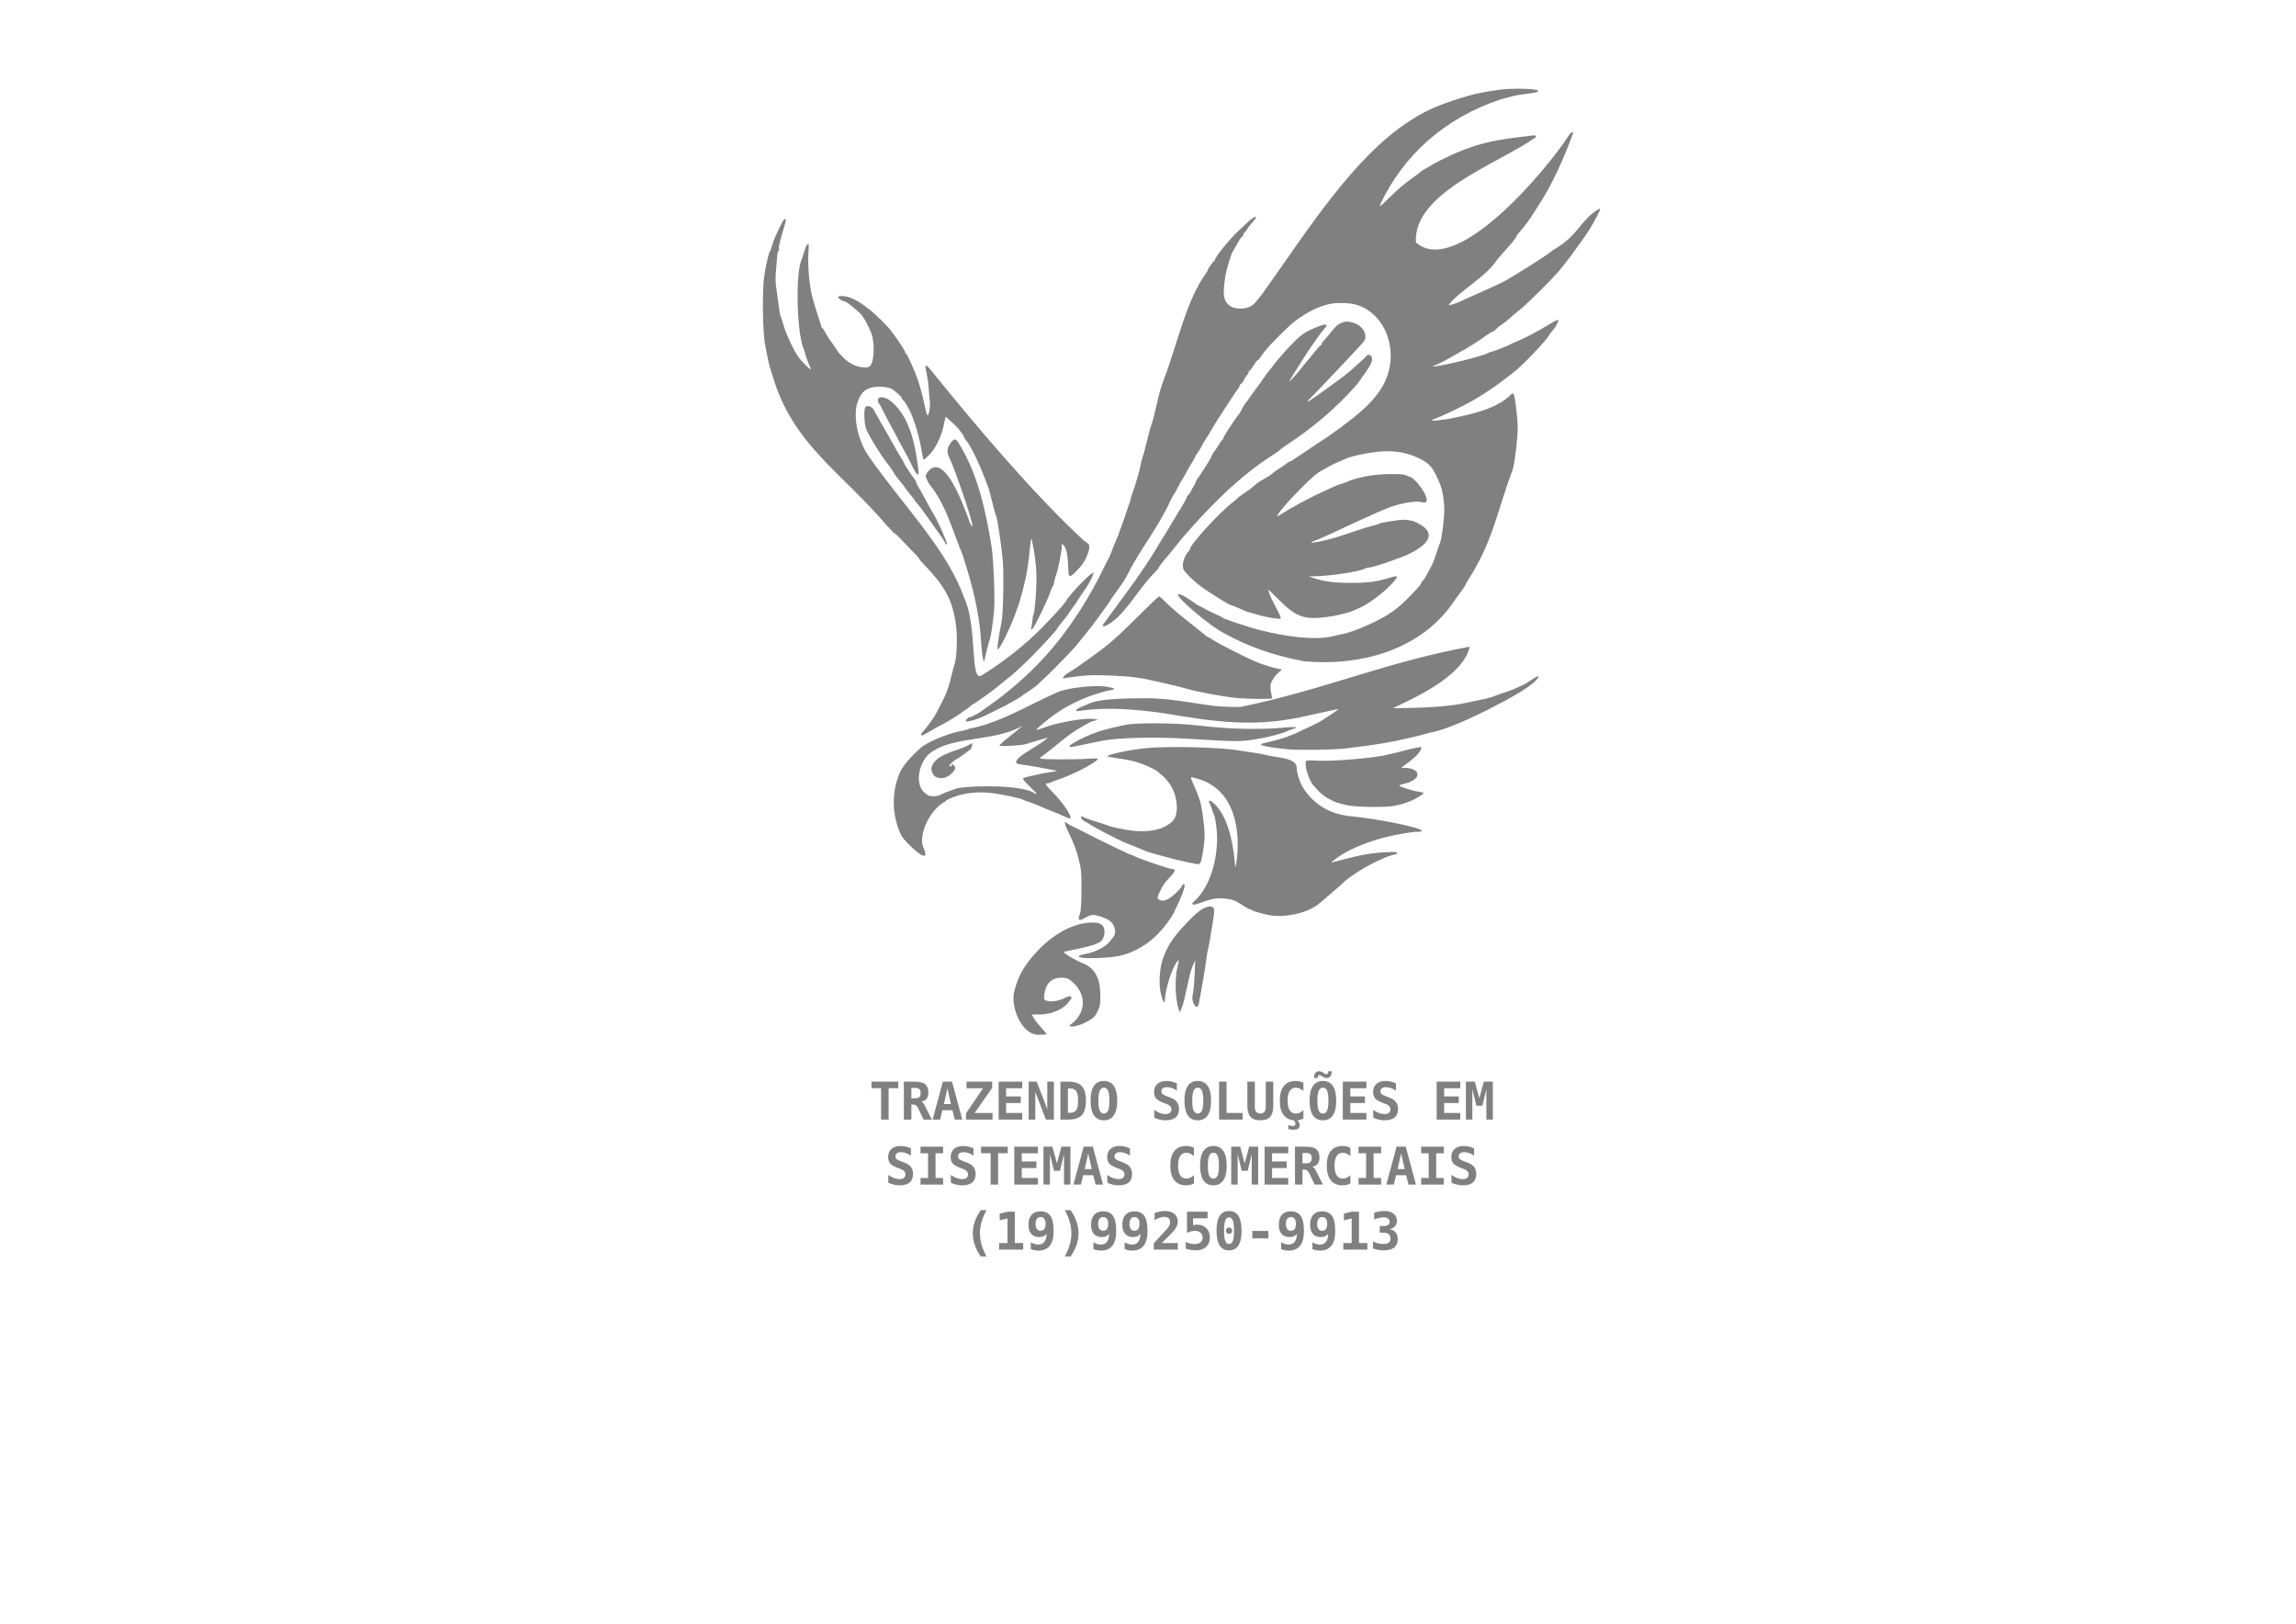 <?xml version="1.0" encoding="UTF-8" standalone="no"?>
<!-- Created with Inkscape (http://www.inkscape.org/) -->

<svg
   xmlns:dc="http://purl.org/dc/elements/1.1/"
   xmlns:cc="http://creativecommons.org/ns#"
   xmlns:rdf="http://www.w3.org/1999/02/22-rdf-syntax-ns#"
   xmlns:svg="http://www.w3.org/2000/svg"
   xmlns="http://www.w3.org/2000/svg"
   xmlns:sodipodi="http://sodipodi.sourceforge.net/DTD/sodipodi-0.dtd"
   xmlns:inkscape="http://www.inkscape.org/namespaces/inkscape"
   width="297mm"
   height="210mm"
   viewBox="0 0 1052.362 744.094"
   id="svg4444"
   version="1.1"
   inkscape:version="0.91 r13725"
   sodipodi:docname="aguia.svg">
  <defs
     id="defs4446" />
  <sodipodi:namedview
     id="base"
     pagecolor="#ffffff"
     bordercolor="#666666"
     borderopacity="1.0"
     inkscape:pageopacity="0.0"
     inkscape:pageshadow="2"
     inkscape:zoom="0.7"
     inkscape:cx="524.34663"
     inkscape:cy="390.18141"
     inkscape:document-units="px"
     inkscape:current-layer="layer1"
     showgrid="false"
     inkscape:window-width="1920"
     inkscape:window-height="1011"
     inkscape:window-x="0"
     inkscape:window-y="45"
     inkscape:window-maximized="1" />
  <g
     inkscape:label="Camada 1"
     inkscape:groupmode="layer"
     id="layer1"
     transform="translate(0,-308.268)">
    <g
       id="g4221"
       style="fill:#808080"
       transform="matrix(0.474,0,0,0.484,99.857,288.15)">
      <path
         style="fill:#808080"
         d="m 769.878,981.156 c 2.426,-9.748 5.631,-17.187 10.528,-24.44 13.936,-20.107 38.229,-40.917 64.42,-41.658 7.516,0 10.776,1.476 12.096,5.475 1.12,3.395 0.108,8.696 -2.19,11.465 -2.22,2.675 -9.512,5.191 -22.87,7.893 -7.08,1.432 -13.249,2.706 -13.709,2.831 -1.92,0.522 9.014,7.092 17.747,10.665 14.841,5.548 17.271,18.623 17.404,30.005 0.095,9.082 -0.177,10.698 -2.641,15.71 -2.273,4.625 -3.751,6.163 -8.581,8.938 -8.198,4.709 -18.657,7.168 -18.5,4.35 16.48,-11.121 17.183,-29.726 1.482,-42.19 -3.464,-2.569 -4.898,-2.987 -9.916,-2.89 -9.636,0.186 -15.215,6.166 -16.097,17.25 -0.296,3.717 -0.156,3.909 3.514,4.828 4.044,1.012 11.633,-0.377 16.806,-3.076 5.525,-2.883 7.972,-1.192 4.175,2.884 -5.527,8.535 -18.58,12.759 -27.956,12.927 l -8.602,0 1.829,3.178 c 1.006,1.748 3.423,4.915 5.372,7.038 5.021,5.47 7.086,7.954 7.086,8.524 0,0.272 -3.531,0.488 -7.846,0.479 -16.543,-0.174 -26.686,-26.314 -23.55,-40.184 z m 159.144,16.02 c -2.495,-7.158 -3.572,-21.893 -2.371,-32.456 -0.447,-2.889 3.283,-12.877 2.192,-14.229 -6.743,7.12 -12.769,28.837 -13.174,38.162 0,4.163 -1.707,1.663 -3.574,-5.234 -2.778,-10.264 -1.534,-26.767 2.787,-36.977 5.409,-12.78 10.444,-19.563 26.095,-35.152 7.795,-7.764 13.607,-11.355 18.44,-11.395 4.385,-0.036 4.81,2.284 2.688,14.657 -1.051,6.125 -2.313,13.642 -2.804,16.704 -0.492,3.062 -1.368,7.39 -1.948,9.617 -0.58,2.227 -1.345,6.783 -1.699,10.124 -0.525,4.946 -4.697,28.884 -7.19,41.253 -0.79,3.919 -3.259,3.459 -5.101,-0.952 -1.28,-3.063 -1.362,-4.749 -0.457,-9.364 0.607,-3.096 1.35,-11.323 1.651,-18.283 l 0.547,-12.654 c -3.512,6.053 -5.146,12.993 -6.505,18.769 -0.752,3.04 -2.177,9.4 -3.167,14.132 -0.99,4.733 -2.603,10.328 -3.584,12.434 l -1.784,3.829 -1.041,-2.986 z m -92.316,-48.71 c -2.506,-0.278 -4.461,-0.952 -4.345,-1.498 0.116,-0.545 3.162,-1.536 6.769,-2.202 9.575,-1.767 19.226,-6.631 23.333,-11.759 1.44,-1.798 3.049,-3.8 3.575,-4.449 3.238,-3.993 1.263,-11.799 -3.895,-15.394 -3.417,-2.381 -11.814,-5.193 -15.507,-5.193 -2.879,0 -3.511,0.227 -9.768,3.51 -4.367,2.291 -5.457,1.04 -3.496,-4.016 1.201,-3.096 1.593,-8.458 1.668,-22.778 0.091,-17.312 -0.115,-19.571 -2.714,-29.864 -1.859,-7.36 -4.736,-15 -8.487,-22.534 -5.501,-11.049 -6.256,-14.334 -2.577,-11.206 0.978,0.831 3.6,2.298 5.827,3.26 2.227,0.962 5.872,2.691 8.099,3.844 15.08,7.805 47.377,23.087 48.817,23.099 0.433,0 2.155,0.721 3.825,1.595 4.066,2.127 32.59,11.559 34.958,11.559 3.713,0 3.104,2.238 -2.032,7.474 -5.311,5.415 -6.484,7.075 -10.1,14.291 -2.684,5.358 -2.59,6.434 0.673,7.674 2.14,0.814 3.648,0.642 6.833,-0.78 4.333,-1.933 12.939,-9.742 14.013,-12.716 0.352,-0.974 1.387,-1.772 2.299,-1.772 2.603,2.289 -10.154,27.484 -10.978,28.835 -13.396,21.57 -31.888,35.295 -53.177,39.465 -8.168,1.6 -25.836,2.416 -33.614,1.552 z m 181.716,-40.108 c -5.251,-0.796 -16.154,-3.592 -17.21,-4.414 -0.557,-0.433 -2.151,-1.125 -3.543,-1.538 -1.392,-0.413 -5.264,-2.57 -8.605,-4.793 -4.937,-3.285 -7.481,-4.232 -13.587,-5.061 -8.437,-1.144 -14.384,-0.24 -25.344,3.852 -4.367,1.631 -6.873,2.104 -7.551,1.426 -0.678,-0.678 -0.303,-1.513 1.128,-2.515 16.636,-14.502 22.256,-40.378 22.577,-59.353 0,-7.531 -1.756,-20.962 -2.96,-22.645 -0.398,-0.557 -1.341,-3.062 -2.095,-5.568 -0.754,-2.506 -1.747,-4.988 -2.207,-5.517 -1.324,-1.522 -0.98,-2.581 0.839,-2.581 16.646,11.383 21.615,39.735 23.312,56.562 l 0.722,6.71 0.933,-4.049 c 4.577,-29.949 -1.126,-68.471 -35.357,-79.362 -3.958,-1.173 -7.677,-2.132 -8.265,-2.132 -0.588,0 0.177,2.619 1.7,5.821 1.523,3.202 3.352,7.415 4.065,9.364 0.712,1.949 1.669,4.454 2.126,5.568 2.152,5.24 5.039,24.918 5.037,34.332 0,7.791 -2.292,22.623 -3.982,25.779 -0.595,1.111 -1.828,1.806 -2.837,1.598 -0.982,-0.202 -5.657,-1.104 -10.39,-2.004 -9.233,-1.755 -36.647,-8.995 -39.988,-10.561 -1.114,-0.522 -5.669,-2.362 -10.123,-4.089 -4.454,-1.727 -9.455,-3.688 -11.112,-4.357 -4.64,-1.873 -30.201,-14.927 -31.913,-16.298 -0.835,-0.669 -3.227,-2.094 -5.315,-3.168 -2.127,-1.094 -3.796,-2.706 -3.796,-3.669 0,-1.568 0.263,-1.586 3.024,-0.208 1.663,0.83 5.877,2.354 9.364,3.388 6.738,1.997 10.25,3.119 15.957,5.095 1.949,0.675 8.554,2.101 14.679,3.17 16.843,2.939 31.06,1.421 40.545,-4.327 6.832,-4.141 9.069,-8.355 9.031,-17.015 -0.05,-11.433 -5.114,-22.341 -13.802,-29.73 -5.766,-4.903 -5.991,-5.067 -8.947,-6.48 -12.317,-5.89 -18.956,-7.841 -33.772,-9.925 -5.49,-0.772 -10.208,-1.631 -10.485,-1.908 -1.446,-1.446 20.437,-6.116 36.158,-7.717 21.538,-2.193 71.428,-1.095 90.099,1.983 3.062,0.505 9.44,1.449 14.173,2.099 4.733,0.65 9.972,1.568 11.642,2.041 1.67,0.473 6.454,1.364 10.63,1.98 15.419,2.274 20.221,4.886 20.266,11.022 0.03,4.03 2.243,11.189 5.201,16.823 10.403,16.867 26.47,26.253 45.903,28.306 26.316,2.371 67.913,10.566 69.893,13.77 0.467,0.755 -3.725,1.453 -6.716,1.119 -24.727,2.64 -59.081,11.598 -78.868,27.221 -2.157,1.783 -2.232,2.014 -0.506,1.568 1.114,-0.288 5.669,-1.476 10.123,-2.64 16.033,-4.192 27.549,-6.149 39.873,-6.776 10.541,-0.536 12.465,-0.41 12.07,0.791 -0.274,0.832 -2.13,1.551 -4.441,1.721 -13.505,3.847 -39.623,17.832 -50.033,28.539 -0.278,0.338 -4.606,3.991 -9.617,8.119 -5.011,4.128 -9.339,7.755 -9.617,8.06 -11.926,10.729 -33.578,14.426 -48.086,12.573 z M 661.219,833.305 c -9.867,-19.202 -9.94,-42.496 -1.551,-60.583 2.956,-6.257 9.517,-13.844 19.869,-22.976 6.226,-5.492 26.33,-13.765 38.725,-15.936 3.619,-0.634 7.036,-1.518 7.593,-1.964 0.557,-0.447 2.151,-0.807 3.543,-0.802 17.39,-3.733 34.93,-11.467 49.002,-18.343 14.725,-7.216 24.594,-11.851 33.667,-15.808 9.329,-4.07 35.971,-6.966 47.189,-5.13 9.828,1.608 9.878,2.482 0.23,3.976 -27.743,7.18 -48.171,18.435 -66.959,35.578 -2.079,2.079 -1.465,1.966 8.577,-1.583 12.63,-4.462 38.238,-8.626 45.728,-7.434 l 4.556,0.725 -4.049,1.002 c -4.166,0.897 -7.842,3.612 -10.982,5.188 -15.354,8.116 -26.695,19.729 -40.495,29.127 -0.608,0.387 -0.78,1.03 -0.382,1.429 0.976,0.976 35.467,1.092 46.544,0.156 5.15,-0.435 8.858,-0.365 8.858,0.166 0,2.486 -21.656,13.889 -34.926,18.39 -5.011,1.7 -9.902,3.513 -10.869,4.03 -0.967,0.517 -2.73,0.939 -3.919,0.939 -1.707,0 -0.418,1.743 6.142,8.303 10.163,10.163 18.859,22.821 16.974,24.707 -0.333,0.333 -3.07,-0.56 -6.082,-1.985 -3.012,-1.425 -8.166,-3.571 -11.454,-4.769 -3.287,-1.198 -8.255,-3.209 -11.039,-4.47 -2.784,-1.261 -7.567,-3.095 -10.63,-4.075 -3.062,-0.981 -6.023,-2.064 -6.58,-2.407 -1.797,-1.109 -15.919,-4.222 -26.321,-5.802 -13.576,-2.062 -26.668,-1.266 -37.88,2.304 -4.692,1.494 -9.363,3.549 -10.381,4.566 -1.018,1.017 -2.255,1.85 -2.75,1.85 -14.149,8.845 -24.725,32.508 -18.334,43.687 7.295,17.563 -17.269,-5.442 -21.611,-12.057 z m 38.314,-39.521 c 1.67,-0.995 5.087,-2.419 7.593,-3.164 2.506,-0.745 5.922,-1.942 7.593,-2.659 16.383,-2.996 64.245,-3.255 75.191,4.88 0.709,0.564 1.52,0.794 1.802,0.513 0.281,-0.281 -2.777,-3.54 -6.797,-7.241 -4.265,-3.927 -6.912,-7.079 -6.357,-7.568 0.523,-0.461 3.685,-1.4 7.026,-2.086 3.341,-0.686 7.668,-1.632 9.617,-2.104 1.949,-0.471 6.049,-1.18 9.111,-1.575 3.062,-0.395 6.398,-1.025 7.412,-1.399 -13.198,-2.407 -24.819,-4.771 -37.709,-6.32 -10.768,-3.928 22.72,-18.105 28.272,-25.043 -6.094,1.566 -13.95,3.919 -20.572,5.98 -4.159,1.5 -25.996,2.61 -25.996,1.321 3.359,-4.33 27.597,-21.171 26.913,-23.229 -0.429,-1.118 -0.079,-1.35 1.354,-0.896 1.063,0.337 2.196,0.188 2.518,-0.332 -27.15,23.48 -74.749,12.79 -99.284,32.919 -10.12,10.12 -12.549,27.536 -4.932,35.357 1.134,1.164 2.972,2.631 4.086,3.259 3.065,1.73 9.751,1.419 13.16,-0.613 z m -5.199,-16.577 c -2.476,-1.199 -4.418,-4.892 -4.418,-8.403 3.31,-13.669 25.89,-16.006 36.191,-21.823 l 3.29,-1.929 c 0.117,2.148 -0.214,4.662 -1.772,6.034 -2.963,2.492 -12.369,9.083 -12.964,9.083 -0.955,0 -7.536,5.526 -7.536,6.327 1.054,1.201 2.346,0.737 2.531,-0.253 -0.876,-1.417 0.859,-1.267 2.328,0.202 1.824,1.824 1.499,3.164 -1.61,6.646 -4.409,4.938 -10.902,6.604 -16.042,4.116 z m 398.023,26.881 c -3.879,-0.77 -9.117,-2.174 -11.642,-3.119 -11.384,-4.595 -15.534,-9.395 -21.102,-15.519 -5.003,-5.37 -9.834,-21.579 -7.005,-23.501 0.685,-0.465 4.435,-0.575 8.332,-0.243 13.935,1.187 57.619,-2.314 70.358,-5.638 12.261,-2.402 21.005,-5.785 32.596,-7.322 -0.419,8.186 -18.826,18.095 -19.303,19.94 18.74,-1.169 21.666,10.847 1.892,15.156 -2.227,0.356 -4.049,1.015 -4.049,1.463 0,1.082 12.404,4.987 18.488,5.82 2.652,0.363 5.026,0.991 5.276,1.396 -8.114,6.68 -18.506,10.16 -29.264,12.151 -8.385,1.47 -36.058,1.108 -44.576,-0.583 z m -58.244,-53.081 c -19.552,-1.922 -29.166,-4.081 -24.043,-5.4 0.696,-0.179 5.593,-1.377 10.883,-2.663 5.29,-1.285 10.984,-2.915 12.654,-3.621 1.67,-0.706 5.77,-2.32 9.111,-3.585 8.331,-4.325 17.242,-7.311 25.259,-12.282 13.678,-8.655 16.948,-11.025 14.395,-10.436 -1.575,0.363 -7.27,1.598 -12.654,2.744 -5.384,1.146 -13.89,2.973 -18.901,4.06 -36.236,7.86 -67.997,7.921 -116.204,0.222 -26.024,-4.156 -27.711,-4.384 -44.162,-5.961 -21.851,-2.096 -41.905,-1.823 -58.806,0.799 -0.835,0.13 -1.634,-0.22 -1.776,-0.777 -0.142,-0.557 2.364,-2.085 5.568,-3.397 3.204,-1.311 6.736,-2.787 7.85,-3.28 6.233,-2.757 20.33,-4.302 42.518,-4.662 24.185,-0.392 30.654,0.191 72.889,6.564 7.397,1.116 17.424,1.671 29.864,1.652 80.827,-16.165 142.408,-43 221.956,-57.105 -6.313,28.26 -54.336,48.793 -74.127,58.203 l 14.919,-0.178 c 22.012,-0.262 43.985,-2.188 55.919,-4.902 1.392,-0.317 5.72,-1.217 9.617,-2 11.325,-2.277 14.987,-3.204 18.222,-4.617 7.966,-3.026 16.488,-5.021 24.029,-9.067 5.18,-1.154 16.75,-10.665 18.016,-9.455 -1.062,6.597 -25.988,19.578 -31.321,22.649 -21.538,11.109 -53.114,27.101 -73.893,30.853 -19.48,5.362 -41.043,9.737 -59.325,12.084 -6.681,0.846 -16.02,2.04 -20.753,2.654 -11.102,1.439 -46.598,1.994 -57.704,0.903 z m -210.568,-2.912 c 0,-0.516 1.253,-1.61 2.784,-2.431 17.648,-10.386 33.087,-14.199 52.389,-17.962 9.841,-1.896 47.45,-1.615 66.309,0.495 25.572,2.862 44.477,3.867 64.115,3.41 11.537,-0.056 20.862,-1.045 27.655,-1.57 12.857,-0.503 1.357,1.86 -2.471,3.669 -4.183,2.097 -17.484,5.612 -27.546,7.28 -18.478,3.063 -19.261,3.063 -69.346,0.002 -30.149,-1.842 -66.695,-1.005 -82,1.878 -2.784,0.525 -10.756,2.135 -17.716,3.578 -14.21,2.947 -14.173,2.943 -14.173,1.65 z M 679.793,737.117 c 0,-0.43 2.031,-2.993 4.513,-5.697 8.145,-9.698 11.926,-17.116 17.193,-27.607 3.353,-6.586 5.453,-12.518 7.646,-21.594 1.278,-5.29 2.704,-10.528 3.17,-11.642 1.869,-4.473 2.872,-22.642 1.847,-33.46 -2.78,-27.957 -12.679,-41.93 -30.622,-60.279 -3.229,-3.287 -5.605,-5.976 -5.28,-5.976 0.325,0 -0.677,-1.315 -2.228,-2.922 -13.882,-14.39 -20.939,-21.374 -21.598,-21.374 -0.43,0 -1.944,-1.381 -3.364,-3.069 -1.42,-1.688 -2.878,-3.169 -3.239,-3.29 -45.681,-52.745 -91.566,-77.27 -111.34,-142.455 -0.904,-3.062 -2.011,-6.479 -2.46,-7.593 -0.449,-1.114 -1.313,-4.53 -1.921,-7.593 -0.608,-3.062 -1.862,-9.212 -2.788,-13.667 -2.562,-12.325 -3.127,-52.403 -0.936,-66.358 1.716,-10.926 4.484,-22.347 5.631,-23.235 0.36,-0.278 1.266,-2.784 2.014,-5.568 1.221,-4.547 3.184,-8.996 9.269,-21.006 1.825,-3.602 3.901,-5.05 3.901,-2.721 0,0.591 -0.654,3.211 -1.454,5.821 -4.805,15.687 -5.723,19.571 -5.095,21.551 0.428,1.347 0.306,1.939 -0.32,1.552 -0.619,-0.383 -1.238,2.216 -1.598,6.707 -0.323,4.032 -0.886,10.485 -1.252,14.341 -0.365,3.855 -0.177,10.005 0.419,13.667 0.596,3.661 1.615,10.957 2.264,16.212 0.65,5.255 1.549,10.266 1.998,11.136 0.449,0.869 1.813,4.931 3.03,9.025 2.619,8.805 10.141,24.307 14.562,30.008 3.425,4.418 10.976,11.737 11.533,11.18 0.192,-0.192 -0.092,-1.19 -0.63,-2.219 -1.401,-2.677 -3.998,-9.535 -4.735,-12.5 -0.346,-1.392 -1.028,-3.442 -1.517,-4.556 -6.55,-14.928 -7.98,-70.909 -2.146,-84.025 0.495,-1.114 1.749,-4.866 2.786,-8.339 1.037,-3.473 2.517,-6.556 3.287,-6.852 1.16,-0.445 1.283,0.995 0.714,8.339 -0.778,10.047 0.714,28.685 3.144,39.247 0.896,3.898 3.191,11.642 5.1,17.21 1.909,5.568 3.716,11.148 4.017,12.401 0.301,1.253 0.846,2.278 1.211,2.278 0.365,0 1.565,1.708 2.666,3.796 1.101,2.088 2.361,4.252 2.799,4.809 2.168,2.753 9.832,13.684 9.832,14.024 0,0.214 2.012,2.385 4.471,4.825 5.806,5.76 12.1,8.972 18.908,9.65 4.596,0.457 5.824,0.211 7.666,-1.536 3.996,-3.791 4.474,-22.727 0.791,-31.351 -3.556,-8.328 -7.026,-14.307 -10.337,-17.817 -3.756,-3.981 -13.774,-11.708 -15.18,-11.708 -2.035,0 -6.304,-2.65 -6.311,-3.918 -0.008,-1.066 1.339,-1.284 5.813,-0.94 10.025,0.771 26.215,11.968 42.41,29.33 5.045,5.408 16.559,21.969 16.559,23.816 0,0.724 0.342,1.316 0.761,1.316 0.726,0 3.223,4.999 8.596,17.21 3.486,7.923 7.252,20.739 9.965,33.914 0.688,3.341 1.6,6.474 2.026,6.962 1.455,1.665 3.186,-7.806 2.475,-13.542 -0.379,-3.062 -0.896,-8.757 -1.149,-12.654 -0.253,-3.898 -1.176,-9.964 -2.051,-13.481 -0.875,-3.517 -1.299,-6.687 -0.941,-7.045 0.358,-0.358 1.884,0.552 3.392,2.022 46.932,56.789 100.413,118.785 150.037,163.867 0.278,0.339 1.531,1.157 2.784,1.817 2.851,1.501 2.914,4.439 0.246,11.467 -2.163,5.698 -5.2,9.988 -11.465,16.191 -5.281,5.23 -6.721,5.027 -6.87,-0.968 -0.353,-14.22 -1.699,-21.451 -4.517,-24.268 -1.773,-1.773 -2.344,-1.622 -1.811,0.478 0.522,2.053 -3.948,24.294 -5.46,27.168 -0.56,1.065 -1.339,3.87 -1.731,6.234 -0.391,2.363 -1.095,4.534 -1.562,4.823 -0.468,0.289 -1.377,2.228 -2.02,4.308 -1.196,3.865 -2.517,6.888 -8.069,18.461 -5.154,10.744 -9.098,17.691 -10.269,18.089 -0.658,0.223 -0.858,-0.385 -0.499,-1.519 0.33,-1.04 0.821,-4.079 1.092,-6.753 0.27,-2.674 0.765,-5.305 1.1,-5.846 1.314,-2.126 3.089,-24.37 2.883,-36.126 -0.189,-10.759 -1.841,-23.556 -4.41,-34.154 -0.627,-2.586 -0.84,-2.059 -1.438,3.543 -1.848,17.316 -3.019,25.452 -4.737,32.901 -2.302,9.984 -5.762,22.598 -6.942,25.309 -0.485,1.114 -1.674,4.302 -2.643,7.086 -3.896,11.194 -13.892,31.583 -16.874,34.42 -1.546,1.471 -0.14,-9.459 3.386,-26.321 1.529,-7.313 2.236,-45.746 1.07,-58.21 -1.297,-13.866 -5.207,-39.507 -6.362,-41.725 -0.498,-0.956 -1.335,-3.461 -1.86,-5.568 -3.444,-13.815 -5.199,-20.284 -5.986,-22.053 -0.495,-1.114 -2.382,-5.897 -4.192,-10.63 -4.551,-11.896 -13.129,-29.005 -16.163,-32.238 -1.387,-1.478 -2.538,-3.144 -2.558,-3.7 -0.044,-1.245 -5.328,-8.346 -8.275,-11.121 -5.926,-5.58 -9.652,-8.772 -9.876,-8.459 -0.137,0.19 -0.985,3.846 -1.885,8.124 -2.193,10.422 -7.964,21.997 -13.792,27.663 -2.572,2.5 -4.996,4.546 -5.389,4.546 -0.392,3.1e-4 -0.976,-1.708 -1.296,-3.796 -2.477,-16.129 -7.618,-33.614 -12.735,-43.316 -2.338,-4.433 -4.875,-8.425 -5.636,-8.87 -0.761,-0.445 -1.384,-1.207 -1.384,-1.694 0,-1.533 -6.309,-7.269 -10.26,-9.328 -4.63,-2.413 -16.407,-2.674 -21.374,-0.473 -7.304,2.136 -10.371,9.436 -12.153,15.658 -3.522,16.069 2.788,37.393 12.911,50.5 28.893,40.794 70.223,82.162 88.154,125.099 0.75,2.1 2.008,5.289 2.796,7.086 12.935,26.353 5.446,80.439 16.828,73.578 22.257,-13.64 41.908,-28.843 58.183,-45.033 11.669,-11.629 20.856,-21.529 22.987,-24.77 5.217,-8.665 26.686,-29.823 27.188,-27.333 -2.783,9.394 -10.694,18.506 -15.71,26.321 -1.548,2.506 -3.092,4.783 -3.432,5.062 -0.34,0.278 -1.81,2.328 -3.269,4.556 -1.458,2.227 -3.619,5.188 -4.802,6.58 -5.34,6.285 -8.219,9.923 -8.219,10.387 0,0.883 -10.274,11.987 -22.272,24.072 -9.496,9.565 -20.803,19.689 -26.837,24.029 -0.562,0.404 -2.84,2.231 -5.062,4.06 -2.222,1.829 -4.496,3.651 -5.053,4.049 -0.557,0.398 -2.607,1.904 -4.556,3.347 -6.89,5.101 -17.101,12.056 -17.699,12.056 -0.334,0 -1.612,0.951 -2.842,2.113 -1.229,1.162 -3.83,2.997 -5.779,4.078 -11.772,8.855 -25.371,14.723 -36.959,21.561 -2.643,1.732 -4.547,2.077 -4.547,0.824 z m 43.531,-13.189 c 0,-1.296 2.304,-3.24 3.839,-3.24 8.18,-2.749 14.68,-8.443 20.893,-12.583 16.535,-11.435 31.902,-24.836 42.628,-35.503 28.607,-27.914 51.79,-63.823 68.159,-97.691 0.91,-1.949 1.928,-3.771 2.263,-4.049 0.335,-0.278 1.54,-3.012 2.678,-6.074 1.138,-3.062 3.203,-8.073 4.587,-11.136 1.385,-3.062 2.85,-6.707 3.255,-8.099 0.406,-1.392 1.332,-3.898 2.058,-5.568 0.726,-1.67 2.756,-7.365 4.512,-12.654 1.755,-5.29 3.584,-10.528 4.065,-11.642 0.544,-3.888 2.712,-8.396 4.136,-12.769 2.475,-7.6 4.621,-15.177 5.877,-21.144 0.512,-2.506 1.402,-5.922 1.977,-7.593 1.254,-3.636 2.01,-6.429 7.268,-26.827 5.636,-15.166 7.031,-31.102 13.075,-46.062 13.144,-33.66 21.963,-76.043 41.316,-101.521 0.696,-0.757 1.265,-1.83 1.265,-2.384 0,-1.124 5.14,-8.275 6.327,-8.803 0.418,-0.186 0.759,-0.785 0.759,-1.333 0,-2.27 14.492,-19.693 22.184,-26.671 2.458,-2.229 5.926,-5.42 7.707,-7.091 8.794,-8.248 13.394,-9.213 6.11,-1.283 -1.909,2.078 -4.283,5.153 -5.275,6.833 -0.992,1.68 -2.162,3.054 -2.598,3.054 -0.437,0 -0.794,0.661 -0.794,1.468 0,0.808 -0.617,1.833 -1.371,2.278 -0.754,0.445 -2.872,3.543 -4.707,6.884 -1.835,3.341 -3.614,6.302 -3.953,6.58 -1.229,1.008 -6.161,16.86 -7.244,23.284 -2.864,16.993 -2.12,23.29 3.29,27.842 5.528,4.651 17.205,4.498 23.369,-0.306 1.889,-1.472 6.298,-6.647 9.798,-11.499 41.626,-56.752 86.381,-127.697 141.781,-162.593 18.617,-12.329 36.737,-18.002 57.704,-24.07 6.837,-1.985 19.543,-4.308 30.704,-5.614 11.482,-1.343 33.561,-0.838 35.205,0.806 1.438,1.438 -0.229,1.926 -11.242,3.292 -4.733,0.587 -10.199,1.489 -12.148,2.005 -1.949,0.516 -7.415,1.922 -12.148,3.125 -54.243,17.68 -93.857,52.739 -116.235,98.679 -0.634,1.392 -0.867,2.531 -0.518,2.531 0.349,0 4.098,-3.387 8.33,-7.526 4.232,-4.139 9.517,-8.942 11.744,-10.672 2.227,-1.73 4.743,-3.717 5.591,-4.415 0.848,-0.698 3.809,-2.824 6.58,-4.724 2.771,-1.9 5.878,-4.23 6.903,-5.177 1.025,-0.947 3.986,-2.788 6.58,-4.091 2.594,-1.303 4.952,-2.68 5.239,-3.06 10.868,-5.681 21.102,-10.497 31.505,-14.347 23.131,-8.668 43.504,-10.254 66.06,-13.058 2.076,-0.602 3.191,2.233 1.174,2.282 -35.425,24.657 -117.882,51.94 -115.111,99.065 38.797,33.721 125.709,-67.963 147.36,-100.421 1.68,-3.225 4.678,-5.131 4.634,-2.946 -8.037,21.906 -20.224,48.716 -32.076,66.176 -6.156,9.797 -12.142,19.301 -19.728,27.399 -1.496,1.584 -2.98,3.67 -3.298,4.637 -0.318,0.967 -2.282,3.644 -4.366,5.949 -2.084,2.305 -5.839,6.459 -8.344,9.23 -2.506,2.771 -5.274,5.896 -6.152,6.944 -9.39,15.023 -36.838,29.591 -46.351,42.37 0.604,0.604 7.427,-1.592 12.873,-4.143 15.662,-7.191 29.742,-12.609 43.173,-19.541 16.765,-10.038 32.581,-19.126 45.556,-28.783 23.905,-13.184 25.326,-27.675 43.144,-38.172 1.903,-1.018 2.031,-0.903 1.382,1.242 -4.008,7.891 -8.376,15.872 -13.419,22.976 -9.408,13.029 -18.107,25.268 -28.069,36.465 -5.426,6.076 -28.223,28.238 -32.901,31.985 -8.758,7.015 -12.555,10.161 -14.302,11.852 -0.968,0.937 -3.044,2.528 -4.612,3.535 -3.836,2.464 -5.22,3.548 -7.197,5.644 -0.92,0.974 -2.036,1.772 -2.481,1.772 -0.813,0 -8.931,5.041 -9.877,6.133 -0.653,0.754 -19.074,12.089 -19.646,12.089 -0.238,0 -3.774,1.957 -7.856,4.349 -6.829,4.001 -16.397,8.832 -20.077,10.138 -4.008,1.421 3.57,0.455 14.173,-1.807 18.257,-3.895 33.336,-7.941 37.691,-10.114 1.713,-0.854 3.613,-1.556 4.224,-1.558 1.324,-0.005 16.869,-5.96 18.32,-7.017 0.557,-0.406 2.607,-1.341 4.556,-2.079 7.709,-2.918 21.182,-9.83 32.688,-16.772 4.337,-2.616 8.189,-4.453 8.561,-4.082 0.846,0.846 -2.172,6.541 -5.189,9.796 -1.25,1.348 -2.7,3.209 -3.222,4.134 -2.867,5.085 -20.883,23.948 -31.895,33.394 -16.396,13.064 -32.711,24.435 -51.559,33.859 -12.688,6.259 -24.227,11.48 -26.79,12.124 -4.207,1.056 -4.101,2.545 0.141,2 2.129,-0.274 7.743,-0.986 12.476,-1.583 20.17,-4.021 45.897,-8.864 60.242,-22.933 1.057,-1.431 1.654,-1.586 2.584,-0.669 1.421,1.401 4.017,22.02 4.056,32.215 0.035,9.069 -2.513,30.466 -4.64,38.975 -14.743,37.698 -18.538,66.194 -41.562,102.251 -2.466,3.743 -4.483,7.144 -4.483,7.558 0,0.414 -1.708,2.929 -3.796,5.589 -2.088,2.66 -4.48,5.863 -5.315,7.119 -33.131,50.313 -94.634,64.173 -147.296,59.272 -30.293,-5.773 -53.214,-13.706 -77.697,-26.94 -12.644,-6.559 -41.661,-30.288 -43.589,-35.645 -1.04,-4.734 18.265,9.128 18.786,9.379 4.037,1.876 7.567,3.691 7.846,4.033 0.278,0.342 4.151,2.191 8.605,4.108 4.454,1.917 8.251,3.827 8.436,4.245 0.186,0.418 0.869,0.761 1.519,0.763 0.65,0.002 4.531,1.369 8.625,3.037 9.356,2.842 19.213,6.193 27.224,8.044 20.275,4.842 49.135,9.763 68.591,5.379 2.784,-0.75 6.293,-1.561 7.798,-1.802 11.434,-2.242 22.135,-7 32.189,-11.673 9.033,-4.088 16.872,-8.875 23.79,-14.529 7.623,-6.23 21.765,-20.769 21.765,-22.376 0,-0.778 0.63,-1.779 1.401,-2.224 0.771,-0.445 2.945,-3.771 4.831,-7.39 1.887,-3.619 3.863,-7.264 4.392,-8.099 0.529,-0.835 2.245,-5.391 3.814,-10.123 1.569,-4.733 3.277,-9.516 3.796,-10.63 1.534,-3.295 4.038,-22.911 4.022,-31.513 -0.015,-7.383 -1.867,-18.372 -3.905,-23.154 -6.866,-16.114 -9.679,-19.642 -19.515,-24.478 -16.228,-7.978 -32.583,-9.216 -56.658,-4.288 -5.782,1.183 -11.879,2.744 -13.549,3.467 -1.67,0.724 -5.77,2.465 -9.111,3.87 -3.341,1.405 -8.124,3.712 -10.63,5.126 -2.506,1.414 -5.866,3.31 -7.468,4.214 -8.946,5.049 -44.387,41.952 -40.289,41.952 14.885,-9.217 30.754,-17.583 47.252,-24.841 2.227,-0.961 5.872,-2.581 8.099,-3.6 2.227,-1.019 6.364,-2.442 9.193,-3.163 14.181,-6.396 31.694,-8.279 44.967,-8.347 11.433,-0.033 13.142,0.204 17.708,2.45 6.258,0.449 26.069,27.976 11.962,24.158 -5.992,-1.654 -22.463,1.304 -34.226,6.148 -1.113,0.459 -4.53,1.867 -7.593,3.131 -15.387,6.781 -29.85,13.112 -43.68,19.599 -6.321,2.976 -13.998,6.257 -17.061,7.29 -3.454,1.166 -4.864,2.028 -3.715,2.271 20.626,-2.218 41.48,-11.98 60.406,-16.487 1.949,-0.409 4.015,-1.122 4.592,-1.584 0.577,-0.462 6.333,-1.6 12.792,-2.529 10.964,-1.577 12.296,-1.577 20.077,-4.5e-4 35.282,13.879 0.745,30.878 -16.86,36.243 -2.144,0.911 -5.492,2.143 -7.441,2.737 -1.949,0.595 -6.376,1.989 -9.838,3.099 -3.462,1.11 -7.251,2.018 -8.418,2.018 -1.168,0 -3.118,0.538 -4.335,1.197 -4.867,2.634 -34.664,6.981 -48.273,7.042 l -5.568,0.025 4.049,1.426 c 9.531,3.357 19.425,4.699 35.432,4.807 16.773,0.113 26.311,-1.038 37.777,-4.558 10.241,-3.144 10.442,-2.265 1.572,6.882 -7.701,7.942 -21.916,18.18 -29.68,21.374 -1.977,0.814 -4.962,2.083 -6.632,2.82 -2.745,1.212 -11.233,3.411 -19.235,4.985 -26.776,4.042 -34.387,2.035 -52.771,-16.028 -2.855,-2.843 -6.192,-6.068 -7.415,-7.166 l -2.225,-1.997 0.696,2.773 c 0.383,1.525 1.897,5.038 3.366,7.807 1.468,2.769 3.998,7.546 5.621,10.615 1.623,3.07 2.643,5.889 2.267,6.265 -0.989,0.988 -15.065,-1.372 -23.393,-3.922 -3.923,-1.201 -7.588,-2.244 -8.145,-2.317 -1.05,-0.138 -1.492,-0.316 -10.502,-4.232 -2.992,-1.301 -5.863,-2.365 -6.379,-2.365 -1.477,0 -24.076,-13.919 -29.686,-18.285 -7.409,-5.764 -14.165,-12.249 -15.634,-15.005 -1.66,-3.115 -0.661,-9.517 2.222,-14.244 1.204,-1.974 2.551,-3.742 2.992,-3.927 0.441,-0.186 0.802,-0.798 0.802,-1.361 0,-4.293 28.758,-35.021 42.012,-44.891 2.227,-1.658 4.191,-3.328 4.365,-3.709 0.174,-0.382 2.679,-2.202 5.568,-4.046 5.019,-3.203 6.359,-4.192 11.026,-8.138 4.754,-4.346 13.949,-7.926 18.017,-11.949 0.278,-0.302 3.012,-2.119 6.074,-4.038 3.062,-1.919 6.17,-4.068 6.906,-4.775 0.736,-0.708 1.783,-1.287 2.327,-1.287 0.544,0 3.587,-1.78 6.761,-3.957 3.174,-2.176 9.871,-6.565 14.883,-9.753 5.011,-3.188 10.843,-6.988 12.96,-8.445 2.117,-1.457 4.617,-3.104 5.557,-3.661 0.94,-0.557 7.635,-5.382 14.88,-10.723 14.414,-10.627 24.249,-19.74 30.303,-28.084 21.459,-27.095 14.043,-66.045 -12.497,-80.706 -7.767,-3.901 -13.134,-4.957 -24.881,-4.893 -16.922,-0.326 -36.946,11.694 -48.141,21.652 -14.344,13.283 -22.918,22.29 -26.739,28.093 -1.558,2.366 -3.247,4.302 -3.753,4.302 -0.506,0 -2.336,2.278 -4.066,5.062 -1.731,2.784 -3.534,5.062 -4.007,5.062 -0.474,0 -0.861,0.628 -0.861,1.395 0,0.767 -0.641,1.927 -1.425,2.577 -0.784,0.651 -2.172,2.756 -3.084,4.68 -0.913,1.923 -2.063,3.497 -2.556,3.497 -0.493,0 -1.185,0.908 -1.537,2.019 -0.352,1.11 -1.197,2.591 -1.876,3.29 -1.695,1.745 -24.236,35.859 -26.593,40.247 -1.047,1.949 -2.133,3.771 -2.413,4.049 -0.826,0.821 -7.083,11.224 -7.083,11.777 0,0.279 -1.139,2 -2.531,3.825 -1.392,1.825 -2.531,3.639 -2.531,4.03 0,0.392 -1.571,3.168 -3.491,6.17 -1.92,3.002 -4.487,7.421 -5.704,9.822 -1.689,3.394 -4.236,6.696 -5.737,9.605 -2.955,5.763 -4.702,8.835 -5.367,9.438 -0.307,0.278 -1.829,3.012 -3.383,6.074 -11.508,25.16 -29.863,47.115 -40.603,68.358 -5.182,10.681 -13.891,19.891 -19.219,28.864 -5.547,7.279 -10.62,14.754 -15.944,21.356 -1.522,1.875 -5.167,6.381 -8.099,10.013 -2.932,3.632 -6.697,8.178 -8.368,10.104 -5.473,6.308 -29.257,29.819 -33.811,33.423 -4.692,5.144 -11.291,8.54 -16.062,11.933 -5.3,4.319 -11.767,6.727 -17.447,10.343 -10.877,4.841 -26.352,14.255 -37.637,15.162 -0.458,0 -0.832,-0.364 -0.832,-0.81 z m 261.185,-21.539 c -13.263,-1.317 -40.191,-6.305 -49.14,-9.101 -1.693,-0.529 -6.248,-1.675 -10.123,-2.546 -3.875,-0.872 -10.918,-2.473 -15.65,-3.558 -17.681,-4.054 -25.311,-5.063 -44.797,-5.922 -15.417,-0.68 -22.834,-0.554 -32.395,0.549 -6.82,0.787 -13.003,1.655 -13.739,1.929 -3.153,1.173 -0.372,-2.914 3.364,-4.944 7.18,-3.902 35.158,-23.598 41.151,-28.97 0.932,-0.835 4.565,-4.024 8.073,-7.086 3.509,-3.062 13.449,-12.515 22.09,-21.006 8.641,-8.491 16.205,-15.438 16.808,-15.438 0.603,0 2.452,1.481 4.108,3.29 14.517,14 23.175,19.404 39.513,32.587 1.747,1.426 3.446,2.592 3.777,2.592 0.33,0 3.1,1.599 6.155,3.553 4.741,3.032 26.383,13.844 38.016,18.991 5.734,2.537 18.852,6.729 23.266,7.435 l 4.087,0.653 -3.633,3.103 c -1.998,1.707 -4.587,4.951 -5.752,7.209 -4.183,5.758 -0.029,14.202 -0.429,17.106 -0.854,0.854 -24.827,0.562 -34.748,-0.423 z M 739.725,664.503 c -0.563,-2.227 -1.315,-9.06 -1.672,-15.185 -1.216,-20.877 -5.623,-43.07 -13.87,-69.852 -1.715,-5.568 -3.474,-11.035 -3.91,-12.148 -9.572,-22.376 -16.21,-48.416 -32.334,-67.321 -0.305,-0.278 -1.316,-2.154 -2.246,-4.167 -1.59,-3.443 -1.585,-3.836 0.089,-6.58 16.864,-23.373 37.205,36.546 41.788,48.204 9.229,16.337 -14.799,-51.536 -19.553,-61.009 -3.519,-6.687 -3.343,-10.176 0.788,-15.676 3.154,-4.199 4.712,-4.146 7.43,0.253 14.522,22.748 22.088,48.282 27.227,72.889 1.656,7.795 3.78,19.184 4.719,25.309 2.003,13.064 3.438,51.554 2.303,61.753 -1.492,13.406 -3.016,23.288 -3.903,25.309 -0.489,1.114 -2.002,6.58 -3.362,12.148 l -2.473,10.123 z m 115.705,-30.884 c 15.633,-21.172 33.743,-43.918 47.541,-65.544 2.351,-3.501 4.924,-7.423 6.603,-10.628 6.054,-9.474 11.042,-17.385 16.62,-26.717 1.613,-2.705 4.688,-7.684 6.833,-11.064 2.146,-3.38 3.901,-6.66 3.901,-7.289 0,-0.629 0.57,-1.509 1.267,-1.954 0.697,-0.445 1.933,-2.176 2.748,-3.847 0.814,-1.67 2.244,-4.176 3.177,-5.568 0.933,-1.392 1.633,-2.888 1.555,-3.325 -0.078,-0.437 0.681,-1.803 1.686,-3.037 1.67,-2.049 4.335,-6.038 10.591,-15.852 1.262,-1.98 2.771,-4.73 3.353,-6.111 0.582,-1.381 1.386,-2.747 1.787,-3.037 0.401,-0.29 2.3,-3.032 4.221,-6.095 1.92,-3.062 3.842,-5.72 4.269,-5.905 0.428,-0.186 0.778,-0.844 0.778,-1.464 0,-1.315 14.15,-22.334 15.371,-22.833 2.443,-3.905 4.416,-8.857 7.88,-12.317 0.296,-0.278 2.133,-2.897 4.082,-5.819 3.778,-5.349 7.679,-9.914 10.878,-14.681 2.321,-3.48 5.949,-8.207 8.06,-10.505 7.732,-10.392 19.647,-22.6 23.384,-26.105 6.649,-6.295 10.877,-8.89 20.833,-12.786 9.361,-3.663 11.548,-2.943 6.705,2.207 -3.688,3.922 -14.706,19.374 -21.196,29.726 -2.443,3.898 -6.192,9.72 -8.331,12.939 -2.139,3.219 -3.889,6.173 -3.889,6.564 0,0.825 8.657,-8.524 11.642,-12.572 1.114,-1.51 3.326,-4.143 4.917,-5.851 1.591,-1.708 5.163,-5.952 7.938,-9.432 2.775,-3.48 5.46,-6.327 5.966,-6.327 0.506,0 0.92,-0.645 0.92,-1.434 0,-0.789 0.342,-1.586 0.759,-1.772 0.418,-0.186 3.034,-3.071 5.815,-6.412 7.161,-8.603 7.751,-9.181 11.142,-10.902 4.097,-2.08 7.298,-2.316 12.269,-0.905 9.324,2.647 14.613,11.113 10.962,17.547 -0.853,1.503 -44.903,47.248 -52.589,54.612 -1.67,1.6 -2.516,2.912 -1.879,2.915 12.329,-7.875 23.94,-16.737 34.711,-24.287 4.328,-3.026 21.714,-18.235 22.172,-19.396 0.583,-1.478 3.973,-0.93 4.616,0.746 1.739,4.533 0.649,6.607 -13.801,26.238 -19.953,22.315 -43.732,41.975 -68.923,57.99 -2.326,1.512 -4.685,3.229 -5.242,3.815 -0.557,0.586 -3.062,2.408 -5.568,4.047 -34.826,21.365 -63.889,51.116 -88.331,78.555 -1.807,2.03 -5.564,6.562 -8.348,10.07 -2.784,3.508 -5.981,7.343 -7.106,8.522 -3.018,3.165 -8.586,10.309 -8.586,11.017 0,0.337 -1.836,2.45 -4.081,4.695 -16.441,15.942 -29.824,43.116 -48.239,50.586 -0.668,0 -1.498,-0.459 -1.844,-1.02 z M 703.356,555.676 c -0.602,-1.392 -4.67,-7.336 -9.039,-13.209 -4.369,-5.873 -9.311,-12.681 -10.981,-15.13 -1.67,-2.449 -4.515,-6.071 -6.322,-8.051 -1.807,-1.979 -3.287,-3.858 -3.29,-4.175 0,-0.317 -1.42,-2.14 -3.149,-4.049 -1.729,-1.91 -3.893,-4.611 -4.809,-6.003 -1.695,-2.577 -3.328,-4.636 -8.778,-11.064 -1.686,-1.988 -3.71,-4.889 -4.499,-6.446 -0.789,-1.557 -2.869,-4.518 -4.624,-6.58 -6.013,-7.067 -18.391,-26.716 -21.028,-33.381 -1.814,-4.584 -2.355,-17.895 -0.826,-20.307 1.539,-2.427 6.552,-0.99 8.229,2.359 0.836,1.67 2.632,4.859 3.991,7.086 1.359,2.227 5.62,9.516 9.469,16.198 3.849,6.681 7.837,13.599 8.862,15.372 1.025,1.773 3.027,5.067 4.448,7.319 1.422,2.252 2.585,4.312 2.585,4.577 0,0.265 1.147,2.21 2.549,4.323 1.402,2.113 3.11,4.702 3.796,5.754 0.686,1.052 2.259,3.152 3.496,4.668 1.237,1.516 2.051,2.954 1.809,3.196 -0.242,0.242 1.11,2.925 3.005,5.961 1.895,3.037 5.121,8.71 7.169,12.608 2.048,3.898 4.515,8.225 5.482,9.617 3.789,5.454 14.258,27.909 13.913,29.842 -0.336,1.881 -0.454,1.842 -1.461,-0.484 z m -32.137,-73.202 c -2.21,-4.56 -5.886,-11.48 -8.169,-15.378 -2.282,-3.898 -5.408,-9.592 -6.947,-12.654 -1.538,-3.062 -4.149,-7.846 -5.802,-10.63 -1.653,-2.784 -4.63,-8.371 -6.616,-12.415 -1.986,-4.044 -4.014,-7.602 -4.505,-7.905 -0.491,-0.304 -0.893,-1.611 -0.893,-2.905 0,-3.509 4.116,-3.875 10.092,-0.896 18.295,12.515 24.841,37.307 27.883,58.542 1.801,12.431 1.806,12.669 0.241,12.594 -0.696,-0.033 -3.074,-3.792 -5.284,-8.352 z"
         id="path3432"
         inkscape:connector-curvature="0"
         sodipodi:nodetypes="cccccscccccccssccccccssccccccssscsssssscsccsccccccsccsscsssscssccsssccsccsccccsccscccsccccccscccccccssscsssssssssssssssssccccccccscccscccccsssccssccssccccssssssscsssssssscccsccccscscscccccccccssssccccsccsssscccsccccssccscsssccsssssccsssscccsssccccccsccccsscccscssccsccsccssssccscsssccsscccccccsssccsccccsccsscsssssssscsssssscssscccscsssccscssccccscsscsscscscsccscssccssscccccccccccssssscsssscccccccccsscssscscccccscsssscsssscssscccssssccscscssscccccccccccccccccccccscccssscssccssscccccssccscccssccccccscccccccsscccccccssssssccsccccsccscccscccsssscsssssscccccsscssssscccsscccccsssscssccccsscsscssccccscsscccccccssccccccsssssssscsscccsssscsccccscccccccsccscscccccccccsssccscscccsccccccssssssscsscssssscccccccssscscsccssscscscsscscsccscssccsssccccsccccs" />
    </g>
    <g
       transform="matrix(0.596,0,0,0.596,-76.448,162.271)"
       style="font-style:normal;font-weight:normal;font-size:40px;line-height:125%;font-family:sans-serif;letter-spacing:0px;word-spacing:0px;fill:#808080;fill-opacity:1;stroke:none;stroke-width:1px;stroke-linecap:butt;stroke-linejoin:miter;stroke-opacity:1"
       id="flowRoot4243">
      <path
         d="m 811.641,1105.807 -5.762,0 0,-24.121 -7.402,0 0,-5.039 20.566,0 0,5.039 -7.402,0 0,24.121 z"
         style="font-style:normal;font-variant:normal;font-weight:bold;font-stretch:normal;font-family:monospace;-inkscape-font-specification:'monospace Bold';text-align:center;text-anchor:middle;fill:#808080"
         id="path4264"
         inkscape:connector-curvature="0" />
      <path
         d="m 836.543,1092.038 q 0.859,0.176 1.484,0.82 0.645,0.625 1.562,2.461 l 5.273,10.488 -6.328,0 -3.516,-7.363 q -0.156,-0.312 -0.41,-0.859 -1.543,-3.301 -3.633,-3.301 l -1.836,0 0,11.524 -5.762,0 0,-29.16 8.32,0 q 5.625,0 8.066,1.992 2.461,1.992 2.461,6.484 0,3.008 -1.465,4.785 -1.465,1.777 -4.219,2.129 z m -7.402,-10.547 0,7.949 2.715,0 q 2.363,0 3.379,-0.918 1.035,-0.938 1.035,-3.066 0,-2.129 -1.016,-3.047 -1.016,-0.918 -3.398,-0.918 l -2.715,0 z"
         style="font-style:normal;font-variant:normal;font-weight:bold;font-stretch:normal;font-family:monospace;-inkscape-font-specification:'monospace Bold';text-align:center;text-anchor:middle;fill:#808080"
         id="path4266"
         inkscape:connector-curvature="0" />
      <path
         d="m 856.875,1081.921 -2.715,11.934 5.449,0 -2.734,-11.934 z m -3.516,-5.273 7.051,0 7.871,29.16 -5.762,0 -1.797,-7.207 -7.715,0 -1.758,7.207 -5.762,0 7.871,-29.16 z"
         style="font-style:normal;font-variant:normal;font-weight:bold;font-stretch:normal;font-family:monospace;-inkscape-font-specification:'monospace Bold';text-align:center;text-anchor:middle;fill:#808080"
         id="path4268"
         inkscape:connector-curvature="0" />
      <path
         d="m 871.582,1076.647 19.727,0 0,4.766 -13.516,19.316 13.789,0 0,5.078 -20.43,0 0,-4.766 13.105,-19.316 -12.676,0 0,-5.078 z"
         style="font-style:normal;font-variant:normal;font-weight:bold;font-stretch:normal;font-family:monospace;-inkscape-font-specification:'monospace Bold';text-align:center;text-anchor:middle;fill:#808080"
         id="path4270"
         inkscape:connector-curvature="0" />
      <path
         d="m 914.414,1105.807 -18.164,0 0,-29.16 18.164,0 0,5.078 -12.402,0 0,6.289 11.23,0 0,5.078 -11.23,0 0,7.637 12.402,0 0,5.078 z"
         style="font-style:normal;font-variant:normal;font-weight:bold;font-stretch:normal;font-family:monospace;-inkscape-font-specification:'monospace Bold';text-align:center;text-anchor:middle;fill:#808080"
         id="path4272"
         inkscape:connector-curvature="0" />
      <path
         d="m 919.355,1076.647 6.191,0 8.125,21.191 0,-21.191 5.078,0 0,29.16 -6.152,0 -8.164,-21.191 0,21.191 -5.078,0 0,-29.16 z"
         style="font-style:normal;font-variant:normal;font-weight:bold;font-stretch:normal;font-family:monospace;-inkscape-font-specification:'monospace Bold';text-align:center;text-anchor:middle;fill:#808080"
         id="path4274"
         inkscape:connector-curvature="0" />
      <path
         d="m 949.531,1081.843 0,18.77 1.562,0 q 3.398,0 4.844,-2.129 1.445,-2.148 1.445,-7.285 0,-5.098 -1.445,-7.227 -1.445,-2.129 -4.844,-2.129 l -1.562,0 z m -5.762,-5.195 6.172,0 q 7.148,0 10.293,3.418 3.145,3.398 3.145,11.133 0,7.754 -3.145,11.191 -3.145,3.418 -10.293,3.418 l -6.172,0 0,-29.16 z"
         style="font-style:normal;font-variant:normal;font-weight:bold;font-stretch:normal;font-family:monospace;-inkscape-font-specification:'monospace Bold';text-align:center;text-anchor:middle;fill:#808080"
         id="path4276"
         inkscape:connector-curvature="0" />
      <path
         d="m 977.188,1081.296 q -2.207,0 -3.223,2.363 -1.016,2.344 -1.016,7.598 0,5.234 1.016,7.598 1.016,2.344 3.223,2.344 2.227,0 3.242,-2.344 1.016,-2.363 1.016,-7.598 0,-5.254 -1.016,-7.598 -1.016,-2.363 -3.242,-2.363 z m -10.234,9.961 q 0,-7.481 2.578,-11.309 2.598,-3.828 7.656,-3.828 5.078,0 7.656,3.828 2.598,3.828 2.598,11.309 0,7.461 -2.598,11.289 -2.578,3.828 -7.656,3.828 -5.059,0 -7.656,-3.828 -2.578,-3.828 -2.578,-11.289 z"
         style="font-style:normal;font-variant:normal;font-weight:bold;font-stretch:normal;font-family:monospace;-inkscape-font-specification:'monospace Bold';text-align:center;text-anchor:middle;fill:#808080"
         id="path4278"
         inkscape:connector-curvature="0" />
      <path
         d="m 1023.242,1093.014 q -4.356,-1.66 -5.899,-3.477 -1.543,-1.836 -1.543,-4.922 0,-3.965 2.539,-6.231 2.539,-2.266 6.973,-2.266 2.012,0 4.023,0.469 2.012,0.449 3.984,1.348 l 0,5.625 q -1.855,-1.309 -3.769,-1.992 -1.914,-0.684 -3.789,-0.684 -2.09,0 -3.203,0.84 -1.113,0.84 -1.113,2.402 0,1.211 0.801,2.012 0.82,0.781 3.398,1.738 l 2.481,0.938 q 3.516,1.289 5.176,3.418 1.66,2.129 1.66,5.371 0,4.414 -2.617,6.602 -2.598,2.168 -7.871,2.168 -2.168,0 -4.356,-0.527 -2.168,-0.508 -4.199,-1.523 l 0,-5.957 q 2.305,1.641 4.453,2.441 2.168,0.801 4.277,0.801 2.129,0 3.301,-0.957 1.172,-0.977 1.172,-2.715 0,-1.309 -0.781,-2.285 -0.781,-0.996 -2.266,-1.562 l -2.832,-1.074 z"
         style="font-style:normal;font-variant:normal;font-weight:bold;font-stretch:normal;font-family:monospace;-inkscape-font-specification:'monospace Bold';text-align:center;text-anchor:middle;fill:#808080"
         id="path4280"
         inkscape:connector-curvature="0" />
      <path
         d="m 1049.375,1081.296 q -2.207,0 -3.223,2.363 -1.016,2.344 -1.016,7.598 0,5.234 1.016,7.598 1.016,2.344 3.223,2.344 2.227,0 3.242,-2.344 1.016,-2.363 1.016,-7.598 0,-5.254 -1.016,-7.598 -1.016,-2.363 -3.242,-2.363 z m -10.234,9.961 q 0,-7.481 2.578,-11.309 2.598,-3.828 7.656,-3.828 5.078,0 7.656,3.828 2.598,3.828 2.598,11.309 0,7.461 -2.598,11.289 -2.578,3.828 -7.656,3.828 -5.059,0 -7.656,-3.828 -2.578,-3.828 -2.578,-11.289 z"
         style="font-style:normal;font-variant:normal;font-weight:bold;font-stretch:normal;font-family:monospace;-inkscape-font-specification:'monospace Bold';text-align:center;text-anchor:middle;fill:#808080"
         id="path4282"
         inkscape:connector-curvature="0" />
      <path
         d="m 1065.801,1105.807 0,-29.16 5.762,0 0,24.082 12.324,0 0,5.078 -18.086,0 z"
         style="font-style:normal;font-variant:normal;font-weight:bold;font-stretch:normal;font-family:monospace;-inkscape-font-specification:'monospace Bold';text-align:center;text-anchor:middle;fill:#808080"
         id="path4284"
         inkscape:connector-curvature="0" />
      <path
         d="m 1087.539,1095.046 0,-18.398 5.762,0 0,19.844 q 0,2.188 1.113,3.438 1.113,1.23 3.086,1.23 1.973,0 3.086,-1.23 1.113,-1.25 1.113,-3.438 l 0,-19.844 5.762,0 0,18.398 q 0,5.938 -2.363,8.633 -2.363,2.695 -7.598,2.695 -5.215,0 -7.598,-2.695 -2.363,-2.695 -2.363,-8.633 z"
         style="font-style:normal;font-variant:normal;font-weight:bold;font-stretch:normal;font-family:monospace;-inkscape-font-specification:'monospace Bold';text-align:center;text-anchor:middle;fill:#808080"
         id="path4286"
         inkscape:connector-curvature="0" />
      <path
         d="m 1125.625,1105.807 q 1.113,1.211 1.641,2.246 0.547,1.035 0.547,1.953 0,1.855 -1.211,2.734 -1.191,0.898 -3.672,0.898 -0.938,0 -1.934,-0.137 -0.977,-0.117 -2.012,-0.371 l 0,-3.047 q 0.879,0.332 1.699,0.508 0.82,0.176 1.523,0.176 1.133,0 1.758,-0.449 0.645,-0.449 0.645,-1.23 0,-0.508 -0.41,-1.309 -0.41,-0.801 -1.309,-1.973 l 2.734,0 z m 5.019,-0.84 q -1.367,0.703 -2.871,1.055 -1.504,0.352 -3.164,0.352 -5.899,0 -9.004,-3.887 -3.106,-3.887 -3.106,-11.23 0,-7.363 3.106,-11.25 3.105,-3.887 9.004,-3.887 1.66,0 3.184,0.351 1.523,0.352 2.852,1.055 l 0,6.406 q -1.484,-1.367 -2.891,-1.992 -1.387,-0.645 -2.871,-0.645 -3.164,0 -4.785,2.52 -1.602,2.5 -1.602,7.441 0,4.922 1.602,7.441 1.621,2.5 4.785,2.5 1.484,0 2.871,-0.625 1.406,-0.644 2.891,-2.012 l 0,6.406 z"
         style="font-style:normal;font-variant:normal;font-weight:bold;font-stretch:normal;font-family:monospace;-inkscape-font-specification:'monospace Bold';text-align:center;text-anchor:middle;fill:#808080"
         id="path4288"
         inkscape:connector-curvature="0" />
      <path
         d="m 1145.625,1081.296 q -2.207,0 -3.223,2.363 -1.016,2.344 -1.016,7.598 0,5.234 1.016,7.598 1.016,2.344 3.223,2.344 2.227,0 3.242,-2.344 1.016,-2.363 1.016,-7.598 0,-5.254 -1.016,-7.598 -1.016,-2.363 -3.242,-2.363 z m -10.234,9.961 q 0,-7.481 2.578,-11.309 2.598,-3.828 7.656,-3.828 5.078,0 7.656,3.828 2.598,3.828 2.598,11.309 0,7.461 -2.598,11.289 -2.578,3.828 -7.656,3.828 -5.059,0 -7.656,-3.828 -2.578,-3.828 -2.578,-11.289 z m 10.274,-18.34 -1.055,-0.664 q -0.098,-0.059 -0.234,-0.137 -0.879,-0.508 -1.426,-0.508 -0.605,0 -0.996,0.586 -0.391,0.586 -0.391,1.562 l 0,0.117 -2.734,0 0,-0.586 q 0,-2.07 1.055,-3.34 1.074,-1.27 2.793,-1.27 0.703,0 1.426,0.254 0.742,0.234 1.484,0.703 l 1.172,0.762 q 0.41,0.273 0.781,0.43 0.391,0.137 0.703,0.137 0.703,0 1.074,-0.586 0.391,-0.586 0.391,-1.699 l 2.734,0 q 0,0.098 -0.019,0.293 -0.02,0.195 -0.02,0.312 0,2.07 -1.055,3.34 -1.035,1.25 -2.754,1.25 -0.723,0 -1.426,-0.215 -0.684,-0.215 -1.504,-0.742 z"
         style="font-style:normal;font-variant:normal;font-weight:bold;font-stretch:normal;font-family:monospace;-inkscape-font-specification:'monospace Bold';text-align:center;text-anchor:middle;fill:#808080"
         id="path4290"
         inkscape:connector-curvature="0" />
      <path
         d="m 1179.102,1105.807 -18.164,0 0,-29.16 18.164,0 0,5.078 -12.402,0 0,6.289 11.23,0 0,5.078 -11.23,0 0,7.637 12.402,0 0,5.078 z"
         style="font-style:normal;font-variant:normal;font-weight:bold;font-stretch:normal;font-family:monospace;-inkscape-font-specification:'monospace Bold';text-align:center;text-anchor:middle;fill:#808080"
         id="path4292"
         inkscape:connector-curvature="0" />
      <path
         d="m 1191.68,1093.014 q -4.356,-1.66 -5.898,-3.477 -1.543,-1.836 -1.543,-4.922 0,-3.965 2.539,-6.231 2.539,-2.266 6.973,-2.266 2.012,0 4.023,0.469 2.012,0.449 3.984,1.348 l 0,5.625 q -1.855,-1.309 -3.769,-1.992 -1.914,-0.684 -3.789,-0.684 -2.09,0 -3.203,0.84 -1.113,0.84 -1.113,2.402 0,1.211 0.801,2.012 0.82,0.781 3.398,1.738 l 2.481,0.938 q 3.516,1.289 5.176,3.418 1.66,2.129 1.66,5.371 0,4.414 -2.617,6.602 -2.598,2.168 -7.871,2.168 -2.168,0 -4.356,-0.527 -2.168,-0.508 -4.199,-1.523 l 0,-5.957 q 2.305,1.641 4.453,2.441 2.168,0.801 4.277,0.801 2.129,0 3.301,-0.957 1.172,-0.977 1.172,-2.715 0,-1.309 -0.781,-2.285 -0.781,-0.996 -2.266,-1.562 l -2.832,-1.074 z"
         style="font-style:normal;font-variant:normal;font-weight:bold;font-stretch:normal;font-family:monospace;-inkscape-font-specification:'monospace Bold';text-align:center;text-anchor:middle;fill:#808080"
         id="path4294"
         inkscape:connector-curvature="0" />
      <path
         d="m 1251.289,1105.807 -18.164,0 0,-29.16 18.164,0 0,5.078 -12.402,0 0,6.289 11.23,0 0,5.078 -11.23,0 0,7.637 12.402,0 0,5.078 z"
         style="font-style:normal;font-variant:normal;font-weight:bold;font-stretch:normal;font-family:monospace;-inkscape-font-specification:'monospace Bold';text-align:center;text-anchor:middle;fill:#808080"
         id="path4296"
         inkscape:connector-curvature="0" />
      <path
         d="m 1255.586,1076.647 6.875,0 3.477,12.793 3.457,-12.793 6.914,0 0,29.16 -4.961,0 0,-23.359 -3.086,12.754 -4.59,0 -3.125,-12.754 0,23.359 -4.961,0 0,-29.16 z"
         style="font-style:normal;font-variant:normal;font-weight:bold;font-stretch:normal;font-family:monospace;-inkscape-font-specification:'monospace Bold';text-align:center;text-anchor:middle;fill:#808080"
         id="path4298"
         inkscape:connector-curvature="0" />
      <path
         d="m 818.711,1143.014 q -4.355,-1.66 -5.898,-3.477 -1.543,-1.836 -1.543,-4.922 0,-3.965 2.539,-6.231 2.539,-2.266 6.973,-2.266 2.012,0 4.023,0.469 2.012,0.449 3.984,1.348 l 0,5.625 q -1.855,-1.309 -3.77,-1.992 -1.914,-0.684 -3.789,-0.684 -2.09,0 -3.203,0.84 -1.113,0.84 -1.113,2.402 0,1.211 0.801,2.012 0.82,0.781 3.398,1.738 l 2.48,0.938 q 3.516,1.289 5.176,3.418 1.66,2.129 1.66,5.371 0,4.414 -2.617,6.602 -2.598,2.168 -7.871,2.168 -2.168,0 -4.355,-0.527 -2.168,-0.508 -4.199,-1.523 l 0,-5.957 q 2.305,1.641 4.453,2.441 2.168,0.801 4.277,0.801 2.129,0 3.301,-0.957 1.172,-0.977 1.172,-2.715 0,-1.309 -0.781,-2.285 -0.781,-0.996 -2.266,-1.562 l -2.832,-1.074 z"
         style="font-style:normal;font-variant:normal;font-weight:bold;font-stretch:normal;font-family:monospace;-inkscape-font-specification:'monospace Bold';text-align:center;text-anchor:middle;fill:#808080"
         id="path4300"
         inkscape:connector-curvature="0" />
      <path
         d="m 836.172,1131.725 0,-5.078 17.363,0 0,5.078 -5.801,0 0,19.004 5.801,0 0,5.078 -17.363,0 0,-5.078 5.801,0 0,-19.004 -5.801,0 z"
         style="font-style:normal;font-variant:normal;font-weight:bold;font-stretch:normal;font-family:monospace;-inkscape-font-specification:'monospace Bold';text-align:center;text-anchor:middle;fill:#808080"
         id="path4302"
         inkscape:connector-curvature="0" />
      <path
         d="m 866.836,1143.014 q -4.355,-1.66 -5.898,-3.477 -1.543,-1.836 -1.543,-4.922 0,-3.965 2.539,-6.231 2.539,-2.266 6.973,-2.266 2.012,0 4.023,0.469 2.012,0.449 3.984,1.348 l 0,5.625 q -1.855,-1.309 -3.77,-1.992 -1.914,-0.684 -3.789,-0.684 -2.09,0 -3.203,0.84 -1.113,0.84 -1.113,2.402 0,1.211 0.801,2.012 0.82,0.781 3.398,1.738 l 2.48,0.938 q 3.516,1.289 5.176,3.418 1.66,2.129 1.66,5.371 0,4.414 -2.617,6.602 -2.598,2.168 -7.871,2.168 -2.168,0 -4.355,-0.527 -2.168,-0.508 -4.199,-1.523 l 0,-5.957 q 2.305,1.641 4.453,2.441 2.168,0.801 4.277,0.801 2.129,0 3.301,-0.957 1.172,-0.977 1.172,-2.715 0,-1.309 -0.781,-2.285 -0.781,-0.996 -2.266,-1.562 l -2.832,-1.074 z"
         style="font-style:normal;font-variant:normal;font-weight:bold;font-stretch:normal;font-family:monospace;-inkscape-font-specification:'monospace Bold';text-align:center;text-anchor:middle;fill:#808080"
         id="path4304"
         inkscape:connector-curvature="0" />
      <path
         d="m 895.859,1155.807 -5.762,0 0,-24.121 -7.402,0 0,-5.039 20.566,0 0,5.039 -7.402,0 0,24.121 z"
         style="font-style:normal;font-variant:normal;font-weight:bold;font-stretch:normal;font-family:monospace;-inkscape-font-specification:'monospace Bold';text-align:center;text-anchor:middle;fill:#808080"
         id="path4306"
         inkscape:connector-curvature="0" />
      <path
         d="m 926.445,1155.807 -18.164,0 0,-29.16 18.164,0 0,5.078 -12.402,0 0,6.289 11.23,0 0,5.078 -11.23,0 0,7.637 12.402,0 0,5.078 z"
         style="font-style:normal;font-variant:normal;font-weight:bold;font-stretch:normal;font-family:monospace;-inkscape-font-specification:'monospace Bold';text-align:center;text-anchor:middle;fill:#808080"
         id="path4308"
         inkscape:connector-curvature="0" />
      <path
         d="m 930.742,1126.647 6.875,0 3.477,12.793 3.457,-12.793 6.914,0 0,29.16 -4.961,0 0,-23.359 -3.086,12.754 -4.59,0 -3.125,-12.754 0,23.359 -4.961,0 0,-29.16 z"
         style="font-style:normal;font-variant:normal;font-weight:bold;font-stretch:normal;font-family:monospace;-inkscape-font-specification:'monospace Bold';text-align:center;text-anchor:middle;fill:#808080"
         id="path4310"
         inkscape:connector-curvature="0" />
      <path
         d="m 965.156,1131.921 -2.715,11.934 5.449,0 -2.734,-11.934 z m -3.516,-5.273 7.051,0 7.871,29.16 -5.762,0 -1.797,-7.207 -7.715,0 -1.758,7.207 -5.762,0 7.871,-29.16 z"
         style="font-style:normal;font-variant:normal;font-weight:bold;font-stretch:normal;font-family:monospace;-inkscape-font-specification:'monospace Bold';text-align:center;text-anchor:middle;fill:#808080"
         id="path4312"
         inkscape:connector-curvature="0" />
      <path
         d="m 987.148,1143.014 q -4.355,-1.66 -5.898,-3.477 -1.543,-1.836 -1.543,-4.922 0,-3.965 2.539,-6.231 2.539,-2.266 6.973,-2.266 2.012,0 4.023,0.469 2.012,0.449 3.984,1.348 l 0,5.625 q -1.855,-1.309 -3.77,-1.992 -1.914,-0.684 -3.789,-0.684 -2.09,0 -3.203,0.84 -1.113,0.84 -1.113,2.402 0,1.211 0.801,2.012 0.82,0.781 3.398,1.738 l 2.48,0.938 q 3.516,1.289 5.176,3.418 1.66,2.129 1.66,5.371 0,4.414 -2.617,6.602 -2.598,2.168 -7.871,2.168 -2.168,0 -4.355,-0.527 -2.168,-0.508 -4.199,-1.523 l 0,-5.957 q 2.305,1.641 4.453,2.441 2.168,0.801 4.277,0.801 2.129,0 3.301,-0.957 1.172,-0.977 1.172,-2.715 0,-1.309 -0.781,-2.285 -0.781,-0.996 -2.266,-1.562 l -2.832,-1.074 z"
         style="font-style:normal;font-variant:normal;font-weight:bold;font-stretch:normal;font-family:monospace;-inkscape-font-specification:'monospace Bold';text-align:center;text-anchor:middle;fill:#808080"
         id="path4314"
         inkscape:connector-curvature="0" />
      <path
         d="m 1046.426,1154.968 q -1.367,0.703 -2.871,1.055 -1.504,0.352 -3.164,0.352 -5.898,0 -9.004,-3.887 -3.105,-3.887 -3.105,-11.23 0,-7.363 3.105,-11.25 3.106,-3.887 9.004,-3.887 1.66,0 3.184,0.351 1.524,0.352 2.852,1.055 l 0,6.406 q -1.484,-1.367 -2.891,-1.992 -1.387,-0.645 -2.871,-0.645 -3.164,0 -4.785,2.52 -1.602,2.5 -1.602,7.441 0,4.922 1.602,7.441 1.621,2.5 4.785,2.5 1.484,0 2.871,-0.625 1.406,-0.644 2.891,-2.012 l 0,6.406 z"
         style="font-style:normal;font-variant:normal;font-weight:bold;font-stretch:normal;font-family:monospace;-inkscape-font-specification:'monospace Bold';text-align:center;text-anchor:middle;fill:#808080"
         id="path4316"
         inkscape:connector-curvature="0" />
      <path
         d="m 1061.406,1131.296 q -2.207,0 -3.223,2.363 -1.016,2.344 -1.016,7.598 0,5.234 1.016,7.598 1.016,2.344 3.223,2.344 2.227,0 3.242,-2.344 1.016,-2.363 1.016,-7.598 0,-5.254 -1.016,-7.598 -1.016,-2.363 -3.242,-2.363 z m -10.234,9.961 q 0,-7.481 2.578,-11.309 2.598,-3.828 7.656,-3.828 5.078,0 7.656,3.828 2.598,3.828 2.598,11.309 0,7.461 -2.598,11.289 -2.578,3.828 -7.656,3.828 -5.059,0 -7.656,-3.828 -2.578,-3.828 -2.578,-11.289 z"
         style="font-style:normal;font-variant:normal;font-weight:bold;font-stretch:normal;font-family:monospace;-inkscape-font-specification:'monospace Bold';text-align:center;text-anchor:middle;fill:#808080"
         id="path4318"
         inkscape:connector-curvature="0" />
      <path
         d="m 1075.117,1126.647 6.875,0 3.477,12.793 3.457,-12.793 6.914,0 0,29.16 -4.961,0 0,-23.359 -3.086,12.754 -4.59,0 -3.125,-12.754 0,23.359 -4.961,0 0,-29.16 z"
         style="font-style:normal;font-variant:normal;font-weight:bold;font-stretch:normal;font-family:monospace;-inkscape-font-specification:'monospace Bold';text-align:center;text-anchor:middle;fill:#808080"
         id="path4320"
         inkscape:connector-curvature="0" />
      <path
         d="m 1118.945,1155.807 -18.164,0 0,-29.16 18.164,0 0,5.078 -12.402,0 0,6.289 11.23,0 0,5.078 -11.23,0 0,7.637 12.402,0 0,5.078 z"
         style="font-style:normal;font-variant:normal;font-weight:bold;font-stretch:normal;font-family:monospace;-inkscape-font-specification:'monospace Bold';text-align:center;text-anchor:middle;fill:#808080"
         id="path4322"
         inkscape:connector-curvature="0" />
      <path
         d="m 1137.324,1142.038 q 0.859,0.176 1.484,0.82 0.644,0.625 1.562,2.461 l 5.273,10.488 -6.328,0 -3.516,-7.363 q -0.156,-0.312 -0.41,-0.859 -1.543,-3.301 -3.633,-3.301 l -1.836,0 0,11.524 -5.762,0 0,-29.16 8.32,0 q 5.625,0 8.066,1.992 2.461,1.992 2.461,6.484 0,3.008 -1.465,4.785 -1.465,1.777 -4.219,2.129 z m -7.402,-10.547 0,7.949 2.715,0 q 2.363,0 3.379,-0.918 1.035,-0.938 1.035,-3.066 0,-2.129 -1.016,-3.047 -1.016,-0.918 -3.398,-0.918 l -2.715,0 z"
         style="font-style:normal;font-variant:normal;font-weight:bold;font-stretch:normal;font-family:monospace;-inkscape-font-specification:'monospace Bold';text-align:center;text-anchor:middle;fill:#808080"
         id="path4324"
         inkscape:connector-curvature="0" />
      <path
         d="m 1166.738,1154.968 q -1.367,0.703 -2.871,1.055 -1.504,0.352 -3.164,0.352 -5.898,0 -9.004,-3.887 -3.105,-3.887 -3.105,-11.23 0,-7.363 3.105,-11.25 3.106,-3.887 9.004,-3.887 1.66,0 3.184,0.351 1.524,0.352 2.852,1.055 l 0,6.406 q -1.484,-1.367 -2.891,-1.992 -1.387,-0.645 -2.871,-0.645 -3.164,0 -4.785,2.52 -1.602,2.5 -1.602,7.441 0,4.922 1.602,7.441 1.621,2.5 4.785,2.5 1.484,0 2.871,-0.625 1.406,-0.644 2.891,-2.012 l 0,6.406 z"
         style="font-style:normal;font-variant:normal;font-weight:bold;font-stretch:normal;font-family:monospace;-inkscape-font-specification:'monospace Bold';text-align:center;text-anchor:middle;fill:#808080"
         id="path4326"
         inkscape:connector-curvature="0" />
      <path
         d="m 1173.047,1131.725 0,-5.078 17.363,0 0,5.078 -5.801,0 0,19.004 5.801,0 0,5.078 -17.363,0 0,-5.078 5.801,0 0,-19.004 -5.801,0 z"
         style="font-style:normal;font-variant:normal;font-weight:bold;font-stretch:normal;font-family:monospace;-inkscape-font-specification:'monospace Bold';text-align:center;text-anchor:middle;fill:#808080"
         id="path4328"
         inkscape:connector-curvature="0" />
      <path
         d="m 1205.781,1131.921 -2.715,11.934 5.449,0 -2.734,-11.934 z m -3.516,-5.273 7.051,0 7.871,29.16 -5.762,0 -1.797,-7.207 -7.715,0 -1.758,7.207 -5.762,0 7.871,-29.16 z"
         style="font-style:normal;font-variant:normal;font-weight:bold;font-stretch:normal;font-family:monospace;-inkscape-font-specification:'monospace Bold';text-align:center;text-anchor:middle;fill:#808080"
         id="path4330"
         inkscape:connector-curvature="0" />
      <path
         d="m 1221.172,1131.725 0,-5.078 17.363,0 0,5.078 -5.801,0 0,19.004 5.801,0 0,5.078 -17.363,0 0,-5.078 5.801,0 0,-19.004 -5.801,0 z"
         style="font-style:normal;font-variant:normal;font-weight:bold;font-stretch:normal;font-family:monospace;-inkscape-font-specification:'monospace Bold';text-align:center;text-anchor:middle;fill:#808080"
         id="path4332"
         inkscape:connector-curvature="0" />
      <path
         d="m 1251.836,1143.014 q -4.355,-1.66 -5.898,-3.477 -1.543,-1.836 -1.543,-4.922 0,-3.965 2.539,-6.231 2.539,-2.266 6.973,-2.266 2.012,0 4.023,0.469 2.012,0.449 3.984,1.348 l 0,5.625 q -1.855,-1.309 -3.77,-1.992 -1.914,-0.684 -3.789,-0.684 -2.09,0 -3.203,0.84 -1.113,0.84 -1.113,2.402 0,1.211 0.801,2.012 0.82,0.781 3.398,1.738 l 2.481,0.938 q 3.516,1.289 5.176,3.418 1.66,2.129 1.66,5.371 0,4.414 -2.617,6.602 -2.598,2.168 -7.871,2.168 -2.168,0 -4.356,-0.527 -2.168,-0.508 -4.199,-1.523 l 0,-5.957 q 2.305,1.641 4.453,2.441 2.168,0.801 4.277,0.801 2.129,0 3.301,-0.957 1.172,-0.977 1.172,-2.715 0,-1.309 -0.781,-2.285 -0.781,-0.996 -2.266,-1.562 l -2.832,-1.074 z"
         style="font-style:normal;font-variant:normal;font-weight:bold;font-stretch:normal;font-family:monospace;-inkscape-font-specification:'monospace Bold';text-align:center;text-anchor:middle;fill:#808080"
         id="path4334"
         inkscape:connector-curvature="0" />
      <path
         d="m 886.953,1175.456 q -2.578,4.668 -3.828,9.043 -1.25,4.375 -1.25,8.75 0,4.336 1.25,8.75 1.25,4.394 3.828,9.082 l -4.453,0 q -3.105,-4.512 -4.609,-8.887 -1.504,-4.394 -1.504,-8.945 0,-4.531 1.504,-8.926 1.523,-4.414 4.609,-8.867 l 4.453,0 z"
         style="font-style:normal;font-variant:normal;font-weight:bold;font-stretch:normal;font-family:monospace;-inkscape-font-specification:'monospace Bold';text-align:center;text-anchor:middle;fill:#808080"
         id="path4336"
         inkscape:connector-curvature="0" />
      <path
         d="m 896.641,1200.729 6.445,0 0,-18.926 -5.996,1.484 0,-5.195 6.035,-1.445 5.566,0 0,24.082 6.445,0 0,5.078 -18.496,0 0,-5.078 z"
         style="font-style:normal;font-variant:normal;font-weight:bold;font-stretch:normal;font-family:monospace;-inkscape-font-specification:'monospace Bold';text-align:center;text-anchor:middle;fill:#808080"
         id="path4338"
         inkscape:connector-curvature="0" />
      <path
         d="m 920.996,1205.417 0,-5.254 q 1.543,0.898 2.949,1.328 1.426,0.43 2.734,0.43 3.105,0 4.727,-2.07 1.641,-2.09 1.738,-6.23 -0.918,1.27 -2.344,1.914 -1.426,0.625 -3.379,0.625 -3.926,0 -6.074,-2.48 -2.148,-2.5 -2.148,-7.07 0,-4.883 2.402,-7.559 2.402,-2.676 6.797,-2.676 5.332,0 7.734,3.574 2.422,3.555 2.422,11.504 0,7.559 -2.949,11.348 -2.949,3.769 -8.848,3.769 -1.367,0 -2.832,-0.293 -1.445,-0.293 -2.93,-0.859 z m 7.559,-14.082 q 1.855,0 2.832,-1.348 0.996,-1.367 0.996,-3.945 0,-2.559 -0.996,-3.906 -0.977,-1.367 -2.832,-1.367 -1.875,0 -2.891,1.367 -0.996,1.348 -0.996,3.906 0,2.559 0.996,3.926 1.016,1.367 2.891,1.367 z"
         style="font-style:normal;font-variant:normal;font-weight:bold;font-stretch:normal;font-family:monospace;-inkscape-font-specification:'monospace Bold';text-align:center;text-anchor:middle;fill:#808080"
         id="path4340"
         inkscape:connector-curvature="0" />
      <path
         d="m 947.129,1175.456 4.453,0 q 3.086,4.453 4.59,8.867 1.523,4.394 1.523,8.926 0,4.551 -1.504,8.945 -1.504,4.375 -4.609,8.887 l -4.453,0 q 2.578,-4.688 3.828,-9.082 1.25,-4.414 1.25,-8.75 0,-4.375 -1.25,-8.75 -1.25,-4.375 -3.828,-9.043 z"
         style="font-style:normal;font-variant:normal;font-weight:bold;font-stretch:normal;font-family:monospace;-inkscape-font-specification:'monospace Bold';text-align:center;text-anchor:middle;fill:#808080"
         id="path4342"
         inkscape:connector-curvature="0" />
      <path
         d="m 969.121,1205.417 0,-5.254 q 1.543,0.898 2.949,1.328 1.426,0.43 2.734,0.43 3.105,0 4.727,-2.07 1.641,-2.09 1.738,-6.23 -0.918,1.27 -2.344,1.914 -1.426,0.625 -3.379,0.625 -3.926,0 -6.074,-2.48 -2.148,-2.5 -2.148,-7.07 0,-4.883 2.402,-7.559 2.402,-2.676 6.797,-2.676 5.332,0 7.734,3.574 2.422,3.555 2.422,11.504 0,7.559 -2.949,11.348 -2.949,3.769 -8.848,3.769 -1.367,0 -2.832,-0.293 -1.445,-0.293 -2.93,-0.859 z m 7.559,-14.082 q 1.855,0 2.832,-1.348 0.996,-1.367 0.996,-3.945 0,-2.559 -0.996,-3.906 -0.977,-1.367 -2.832,-1.367 -1.875,0 -2.891,1.367 -0.996,1.348 -0.996,3.906 0,2.559 0.996,3.926 1.016,1.367 2.891,1.367 z"
         style="font-style:normal;font-variant:normal;font-weight:bold;font-stretch:normal;font-family:monospace;-inkscape-font-specification:'monospace Bold';text-align:center;text-anchor:middle;fill:#808080"
         id="path4344"
         inkscape:connector-curvature="0" />
      <path
         d="m 993.184,1205.417 0,-5.254 q 1.543,0.898 2.949,1.328 1.426,0.43 2.734,0.43 3.106,0 4.727,-2.07 1.641,-2.09 1.738,-6.23 -0.918,1.27 -2.344,1.914 -1.426,0.625 -3.379,0.625 -3.926,0 -6.074,-2.48 -2.148,-2.5 -2.148,-7.07 0,-4.883 2.402,-7.559 2.402,-2.676 6.797,-2.676 5.332,0 7.734,3.574 2.422,3.555 2.422,11.504 0,7.559 -2.949,11.348 -2.949,3.769 -8.848,3.769 -1.367,0 -2.832,-0.293 -1.445,-0.293 -2.93,-0.859 z m 7.559,-14.082 q 1.855,0 2.832,-1.348 0.996,-1.367 0.996,-3.945 0,-2.559 -0.996,-3.906 -0.977,-1.367 -2.832,-1.367 -1.875,0 -2.891,1.367 -0.996,1.348 -0.996,3.906 0,2.559 0.996,3.926 1.016,1.367 2.891,1.367 z"
         style="font-style:normal;font-variant:normal;font-weight:bold;font-stretch:normal;font-family:monospace;-inkscape-font-specification:'monospace Bold';text-align:center;text-anchor:middle;fill:#808080"
         id="path4346"
         inkscape:connector-curvature="0" />
      <path
         d="m 1021.758,1200.729 12.285,0 0,5.078 -18.516,0 0,-4.922 3.125,-3.32 q 5.566,-5.918 6.758,-7.285 1.465,-1.68 2.109,-2.969 0.645,-1.309 0.645,-2.578 0,-1.953 -1.191,-3.008 -1.172,-1.074 -3.34,-1.074 -1.543,0 -3.477,0.625 -1.914,0.606 -4.004,1.777 l 0,-5.371 q 2.09,-0.762 4.082,-1.152 2.012,-0.41 3.848,-0.41 4.629,0 7.266,2.168 2.656,2.148 2.656,5.879 0,1.719 -0.586,3.223 -0.566,1.504 -1.973,3.34 -1.035,1.328 -5.684,5.977 -2.519,2.519 -4.004,4.023 z"
         style="font-style:normal;font-variant:normal;font-weight:bold;font-stretch:normal;font-family:monospace;-inkscape-font-specification:'monospace Bold';text-align:center;text-anchor:middle;fill:#808080"
         id="path4348"
         inkscape:connector-curvature="0" />
      <path
         d="m 1041.113,1176.647 15.84,0 0,5.078 -11.172,0 0,5.41 q 0.703,-0.273 1.504,-0.391 0.801,-0.137 1.699,-0.137 4.336,0 7.031,2.734 2.695,2.734 2.695,7.109 0,4.59 -2.93,7.266 -2.91,2.656 -7.949,2.656 -1.875,0 -3.789,-0.312 -1.914,-0.312 -3.906,-0.938 l 0,-5.195 q 1.621,0.801 3.32,1.211 1.719,0.391 3.438,0.391 3.047,0 4.629,-1.289 1.582,-1.309 1.582,-3.789 0,-2.285 -1.582,-3.652 -1.562,-1.387 -4.18,-1.387 -1.543,0 -3.106,0.391 -1.543,0.371 -3.125,1.133 l 0,-16.289 z"
         style="font-style:normal;font-variant:normal;font-weight:bold;font-stretch:normal;font-family:monospace;-inkscape-font-specification:'monospace Bold';text-align:center;text-anchor:middle;fill:#808080"
         id="path4350"
         inkscape:connector-curvature="0" />
      <path
         d="m 1071.016,1191.257 q 0,-1.035 0.703,-1.738 0.703,-0.703 1.719,-0.703 1.035,0 1.738,0.703 0.703,0.703 0.703,1.738 0,1.016 -0.703,1.719 -0.703,0.703 -1.738,0.703 -1.016,0 -1.719,-0.684 -0.703,-0.703 -0.703,-1.738 z m 2.422,-10.254 q -1.992,0 -2.91,2.441 -0.918,2.441 -0.918,7.812 0,5.351 0.918,7.793 0.918,2.441 2.91,2.441 2.012,0 2.93,-2.441 0.918,-2.442 0.918,-7.793 0,-5.371 -0.918,-7.812 -0.918,-2.441 -2.93,-2.441 z m -9.629,10.254 q 0,-7.578 2.402,-11.348 2.402,-3.789 7.227,-3.789 4.844,0 7.246,3.769 2.402,3.769 2.402,11.367 0,7.578 -2.402,11.348 -2.402,3.77 -7.246,3.77 -4.824,0 -7.227,-3.77 -2.402,-3.789 -2.402,-11.348 z"
         style="font-style:normal;font-variant:normal;font-weight:bold;font-stretch:normal;font-family:monospace;-inkscape-font-specification:'monospace Bold';text-align:center;text-anchor:middle;fill:#808080"
         id="path4352"
         inkscape:connector-curvature="0" />
      <path
         d="m 1091.348,1191.452 12.324,0 0,5.684 -12.324,0 0,-5.684 z"
         style="font-style:normal;font-variant:normal;font-weight:bold;font-stretch:normal;font-family:monospace;-inkscape-font-specification:'monospace Bold';text-align:center;text-anchor:middle;fill:#808080"
         id="path4354"
         inkscape:connector-curvature="0" />
      <path
         d="m 1113.496,1205.417 0,-5.254 q 1.543,0.898 2.949,1.328 1.426,0.43 2.734,0.43 3.106,0 4.727,-2.07 1.641,-2.09 1.738,-6.23 -0.918,1.27 -2.344,1.914 -1.426,0.625 -3.379,0.625 -3.926,0 -6.074,-2.48 -2.148,-2.5 -2.148,-7.07 0,-4.883 2.402,-7.559 2.402,-2.676 6.797,-2.676 5.332,0 7.734,3.574 2.422,3.555 2.422,11.504 0,7.559 -2.949,11.348 -2.949,3.769 -8.848,3.769 -1.367,0 -2.832,-0.293 -1.445,-0.293 -2.93,-0.859 z m 7.559,-14.082 q 1.855,0 2.832,-1.348 0.996,-1.367 0.996,-3.945 0,-2.559 -0.996,-3.906 -0.977,-1.367 -2.832,-1.367 -1.875,0 -2.891,1.367 -0.996,1.348 -0.996,3.906 0,2.559 0.996,3.926 1.016,1.367 2.891,1.367 z"
         style="font-style:normal;font-variant:normal;font-weight:bold;font-stretch:normal;font-family:monospace;-inkscape-font-specification:'monospace Bold';text-align:center;text-anchor:middle;fill:#808080"
         id="path4356"
         inkscape:connector-curvature="0" />
      <path
         d="m 1137.559,1205.417 0,-5.254 q 1.543,0.898 2.949,1.328 1.426,0.43 2.734,0.43 3.106,0 4.727,-2.07 1.641,-2.09 1.738,-6.23 -0.918,1.27 -2.344,1.914 -1.426,0.625 -3.379,0.625 -3.926,0 -6.074,-2.48 -2.148,-2.5 -2.148,-7.07 0,-4.883 2.402,-7.559 2.402,-2.676 6.797,-2.676 5.332,0 7.734,3.574 2.422,3.555 2.422,11.504 0,7.559 -2.949,11.348 -2.949,3.769 -8.848,3.769 -1.367,0 -2.832,-0.293 -1.445,-0.293 -2.93,-0.859 z m 7.559,-14.082 q 1.855,0 2.832,-1.348 0.996,-1.367 0.996,-3.945 0,-2.559 -0.996,-3.906 -0.977,-1.367 -2.832,-1.367 -1.875,0 -2.891,1.367 -0.996,1.348 -0.996,3.906 0,2.559 0.996,3.926 1.016,1.367 2.891,1.367 z"
         style="font-style:normal;font-variant:normal;font-weight:bold;font-stretch:normal;font-family:monospace;-inkscape-font-specification:'monospace Bold';text-align:center;text-anchor:middle;fill:#808080"
         id="path4358"
         inkscape:connector-curvature="0" />
      <path
         d="m 1161.328,1200.729 6.445,0 0,-18.926 -5.996,1.484 0,-5.195 6.035,-1.445 5.566,0 0,24.082 6.445,0 0,5.078 -18.496,0 0,-5.078 z"
         style="font-style:normal;font-variant:normal;font-weight:bold;font-stretch:normal;font-family:monospace;-inkscape-font-specification:'monospace Bold';text-align:center;text-anchor:middle;fill:#808080"
         id="path4360"
         inkscape:connector-curvature="0" />
      <path
         d="m 1192.441,1192.761 -3.086,0 0,-5.078 3.086,0 q 2.148,0 3.32,-0.84 1.191,-0.859 1.191,-2.402 0,-1.621 -1.191,-2.52 -1.172,-0.918 -3.32,-0.918 -1.641,0 -3.516,0.41 -1.875,0.41 -3.887,1.191 l 0,-5.234 q 2.012,-0.606 3.965,-0.918 1.953,-0.332 3.75,-0.332 4.609,0 7.188,2.012 2.578,2.012 2.578,5.547 0,2.598 -1.484,4.258 -1.484,1.641 -4.238,2.148 3.125,0.547 4.766,2.5 1.641,1.934 1.641,5.098 0,4.238 -2.715,6.465 -2.715,2.227 -7.891,2.227 -2.207,0 -4.356,-0.371 -2.129,-0.371 -4.082,-1.074 l 0,-5.352 q 1.836,0.918 3.965,1.406 2.129,0.469 4.473,0.469 2.344,0 3.711,-1.074 1.367,-1.094 1.367,-2.93 0,-2.246 -1.367,-3.457 -1.367,-1.23 -3.867,-1.23 z"
         style="font-style:normal;font-variant:normal;font-weight:bold;font-stretch:normal;font-family:monospace;-inkscape-font-specification:'monospace Bold';text-align:center;text-anchor:middle;fill:#808080"
         id="path4362"
         inkscape:connector-curvature="0" />
    </g>
  </g>
</svg>
